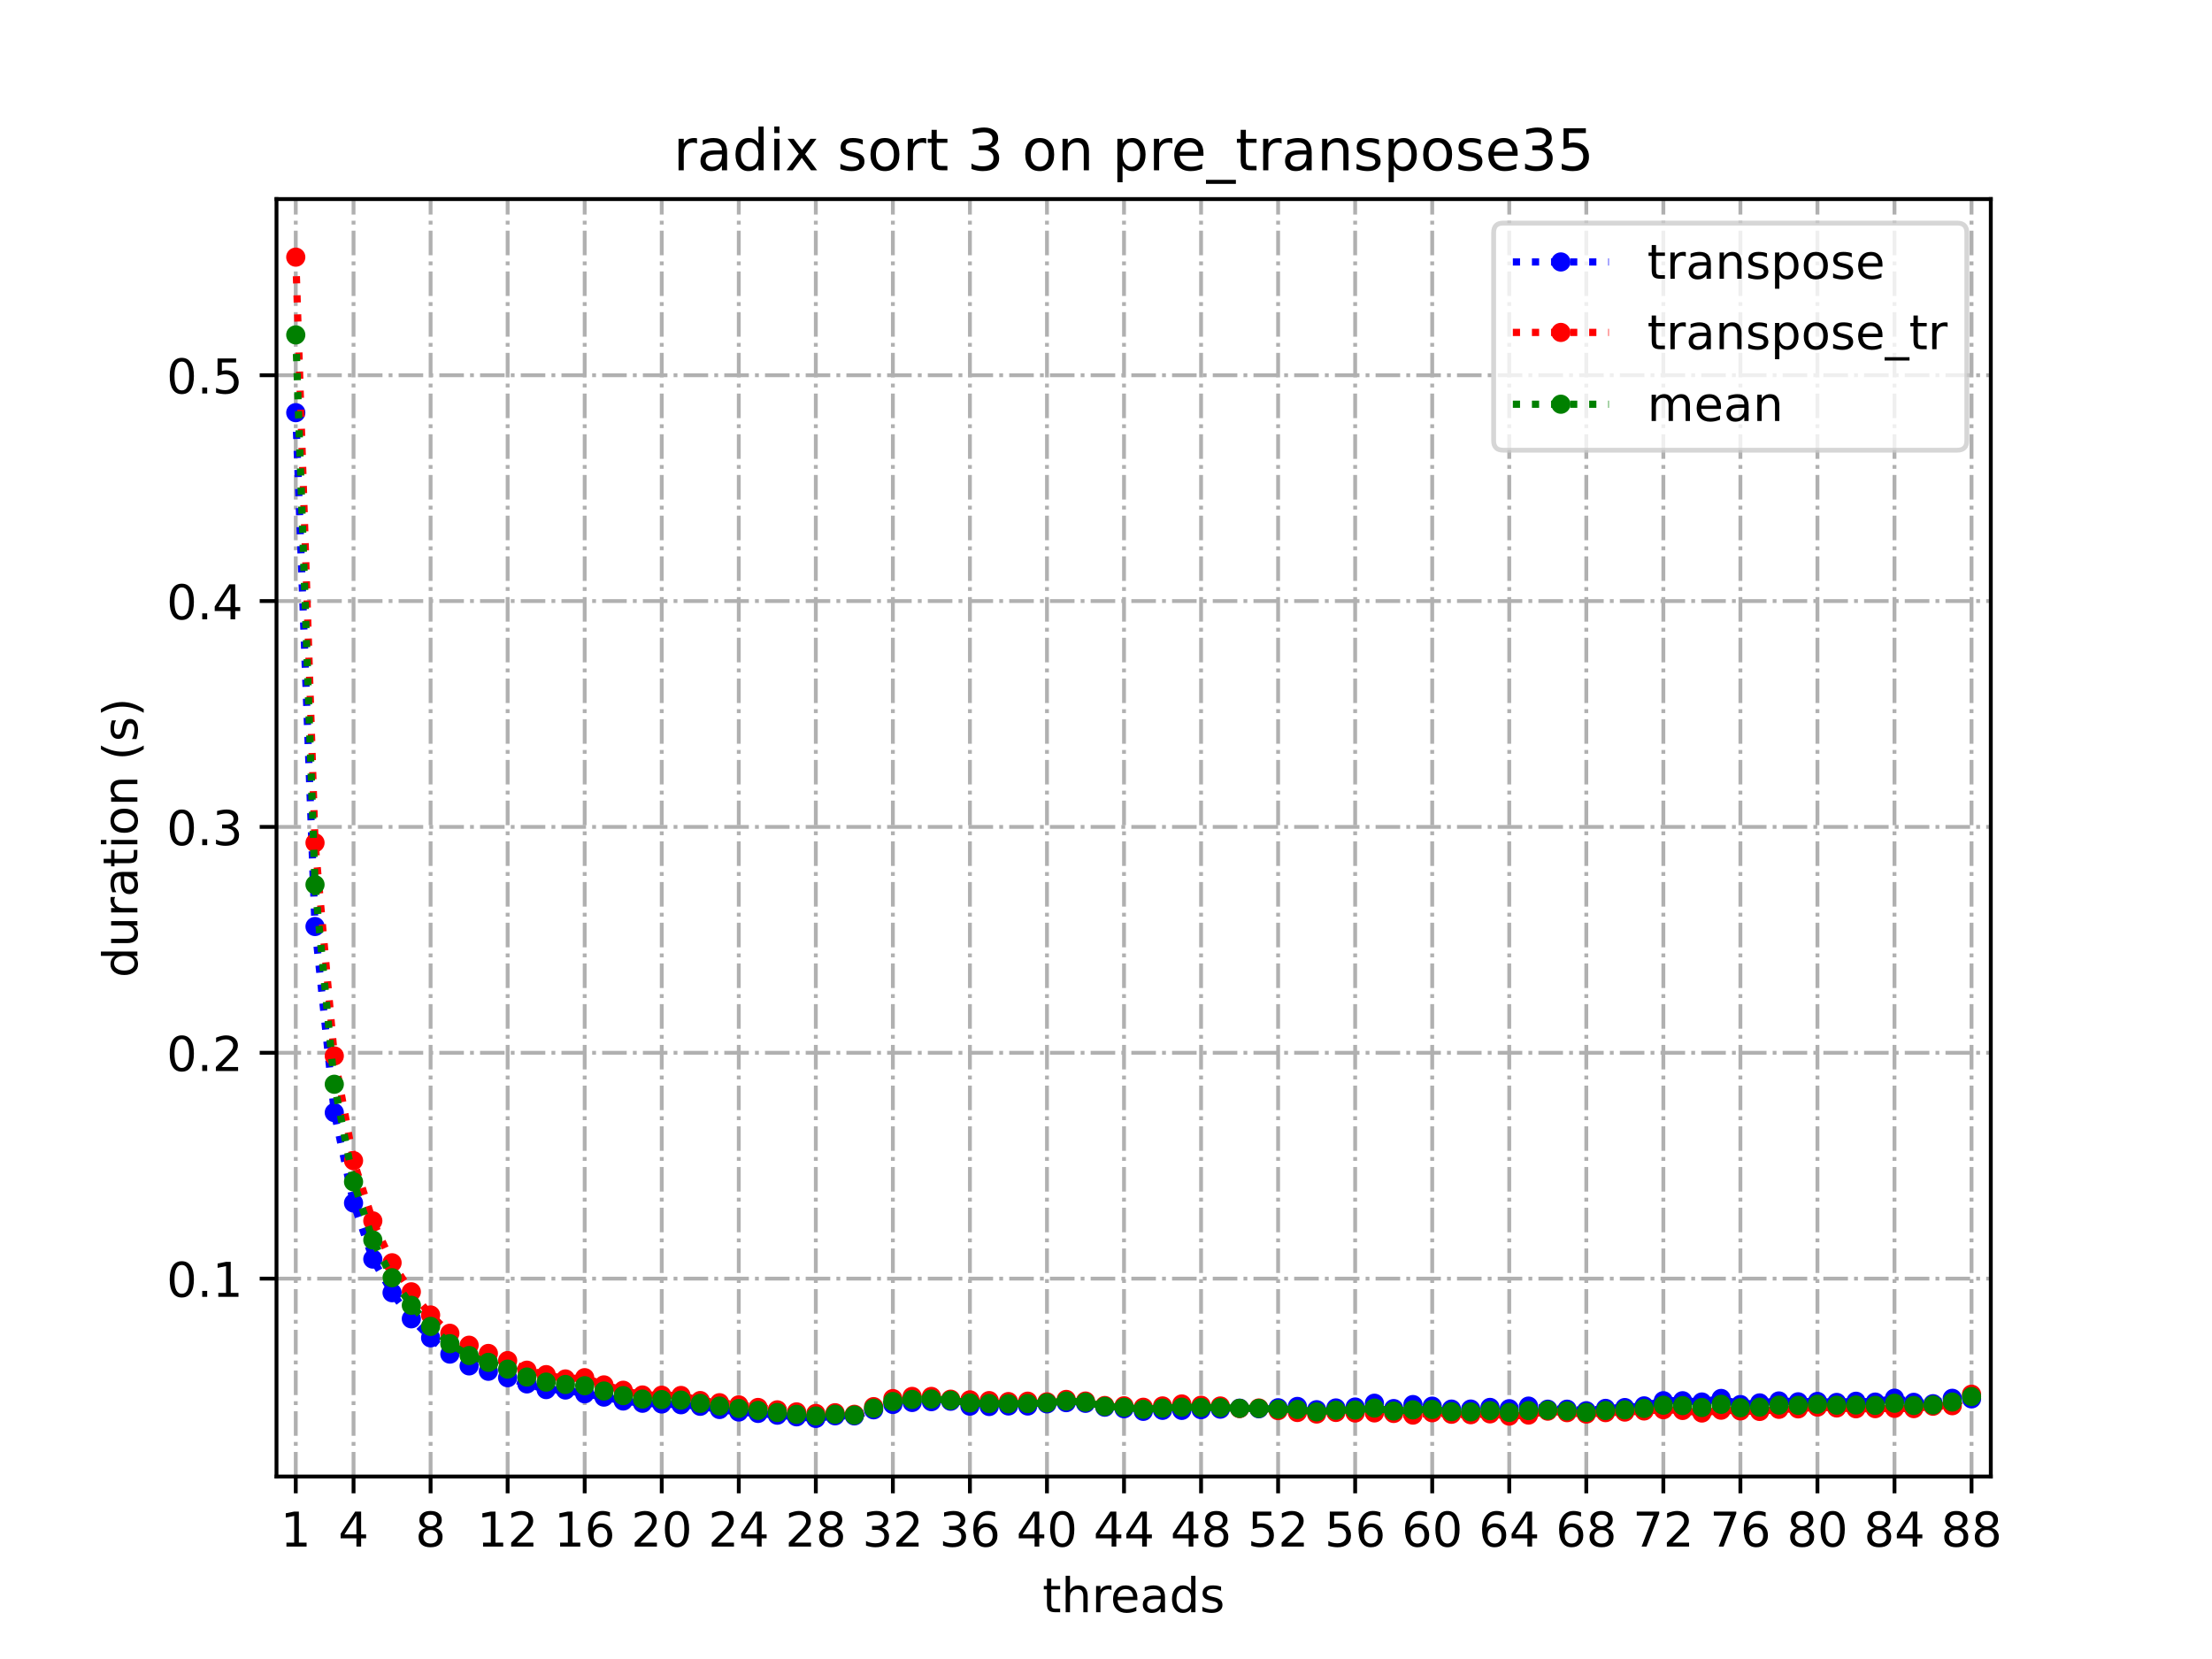<?xml version="1.0" encoding="utf-8" standalone="no"?>
<!DOCTYPE svg PUBLIC "-//W3C//DTD SVG 1.1//EN"
  "http://www.w3.org/Graphics/SVG/1.1/DTD/svg11.dtd">
<!-- Created with matplotlib (https://matplotlib.org/) -->
<svg height="345.6pt" version="1.1" viewBox="0 0 460.8 345.6" width="460.8pt" xmlns="http://www.w3.org/2000/svg" xmlns:xlink="http://www.w3.org/1999/xlink">
 <defs>
  <style type="text/css">*{stroke-linecap:butt;stroke-linejoin:round;}</style>
 </defs>
 <g id="figure_1">
  <g id="patch_1">
   <path d="M 0 345.6 
L 460.8 345.6 
L 460.8 0 
L 0 0 
z
" style="fill:#ffffff;"/>
  </g>
  <g id="axes_1">
   <g id="patch_2">
    <path d="M 57.6 307.584 
L 414.72 307.584 
L 414.72 41.472 
L 57.6 41.472 
z
" style="fill:#ffffff;"/>
   </g>
   <g id="matplotlib.axis_1">
    <g id="xtick_1">
     <g id="line2d_1">
      <path clip-path="url(#pdca8f3056c)" d="M 61.613 307.584 
L 61.613 41.472 
" style="fill:none;stroke:#b0b0b0;stroke-dasharray:5.12,1.28,0.8,1.28;stroke-dashoffset:0;stroke-width:0.8;"/>
     </g>
     <g id="line2d_2">
      <defs>
       <path d="M 0 0 
L 0 3.5 
" id="m61dd8ed869" style="stroke:#000000;stroke-width:0.8;"/>
      </defs>
      <g>
       <use style="stroke:#000000;stroke-width:0.8;" x="61.613" xlink:href="#m61dd8ed869" y="307.584"/>
      </g>
     </g>
     <g id="text_1">
      <!-- 1 -->
      <g transform="translate(58.431 322.182)scale(0.1 -0.1)">
       <defs>
        <path d="M 12.406 8.297 
L 28.516 8.297 
L 28.516 63.922 
L 10.984 60.406 
L 10.984 69.391 
L 28.422 72.906 
L 38.281 72.906 
L 38.281 8.297 
L 54.391 8.297 
L 54.391 0 
L 12.406 0 
z
" id="DejaVuSans-49"/>
       </defs>
       <use xlink:href="#DejaVuSans-49"/>
      </g>
     </g>
    </g>
    <g id="xtick_2">
     <g id="line2d_3">
      <path clip-path="url(#pdca8f3056c)" d="M 73.65 307.584 
L 73.65 41.472 
" style="fill:none;stroke:#b0b0b0;stroke-dasharray:5.12,1.28,0.8,1.28;stroke-dashoffset:0;stroke-width:0.8;"/>
     </g>
     <g id="line2d_4">
      <g>
       <use style="stroke:#000000;stroke-width:0.8;" x="73.65" xlink:href="#m61dd8ed869" y="307.584"/>
      </g>
     </g>
     <g id="text_2">
      <!-- 4 -->
      <g transform="translate(70.469 322.182)scale(0.1 -0.1)">
       <defs>
        <path d="M 37.797 64.312 
L 12.891 25.391 
L 37.797 25.391 
z
M 35.203 72.906 
L 47.609 72.906 
L 47.609 25.391 
L 58.016 25.391 
L 58.016 17.188 
L 47.609 17.188 
L 47.609 0 
L 37.797 0 
L 37.797 17.188 
L 4.891 17.188 
L 4.891 26.703 
z
" id="DejaVuSans-52"/>
       </defs>
       <use xlink:href="#DejaVuSans-52"/>
      </g>
     </g>
    </g>
    <g id="xtick_3">
     <g id="line2d_5">
      <path clip-path="url(#pdca8f3056c)" d="M 89.701 307.584 
L 89.701 41.472 
" style="fill:none;stroke:#b0b0b0;stroke-dasharray:5.12,1.28,0.8,1.28;stroke-dashoffset:0;stroke-width:0.8;"/>
     </g>
     <g id="line2d_6">
      <g>
       <use style="stroke:#000000;stroke-width:0.8;" x="89.701" xlink:href="#m61dd8ed869" y="307.584"/>
      </g>
     </g>
     <g id="text_3">
      <!-- 8 -->
      <g transform="translate(86.519 322.182)scale(0.1 -0.1)">
       <defs>
        <path d="M 31.781 34.625 
Q 24.75 34.625 20.719 30.859 
Q 16.703 27.094 16.703 20.516 
Q 16.703 13.922 20.719 10.156 
Q 24.75 6.391 31.781 6.391 
Q 38.812 6.391 42.859 10.172 
Q 46.922 13.969 46.922 20.516 
Q 46.922 27.094 42.891 30.859 
Q 38.875 34.625 31.781 34.625 
z
M 21.922 38.812 
Q 15.578 40.375 12.031 44.719 
Q 8.5 49.078 8.5 55.328 
Q 8.5 64.062 14.719 69.141 
Q 20.953 74.219 31.781 74.219 
Q 42.672 74.219 48.875 69.141 
Q 55.078 64.062 55.078 55.328 
Q 55.078 49.078 51.531 44.719 
Q 48 40.375 41.703 38.812 
Q 48.828 37.156 52.797 32.312 
Q 56.781 27.484 56.781 20.516 
Q 56.781 9.906 50.312 4.234 
Q 43.844 -1.422 31.781 -1.422 
Q 19.734 -1.422 13.25 4.234 
Q 6.781 9.906 6.781 20.516 
Q 6.781 27.484 10.781 32.312 
Q 14.797 37.156 21.922 38.812 
z
M 18.312 54.391 
Q 18.312 48.734 21.844 45.562 
Q 25.391 42.391 31.781 42.391 
Q 38.141 42.391 41.719 45.562 
Q 45.312 48.734 45.312 54.391 
Q 45.312 60.062 41.719 63.234 
Q 38.141 66.406 31.781 66.406 
Q 25.391 66.406 21.844 63.234 
Q 18.312 60.062 18.312 54.391 
z
" id="DejaVuSans-56"/>
       </defs>
       <use xlink:href="#DejaVuSans-56"/>
      </g>
     </g>
    </g>
    <g id="xtick_4">
     <g id="line2d_7">
      <path clip-path="url(#pdca8f3056c)" d="M 105.751 307.584 
L 105.751 41.472 
" style="fill:none;stroke:#b0b0b0;stroke-dasharray:5.12,1.28,0.8,1.28;stroke-dashoffset:0;stroke-width:0.8;"/>
     </g>
     <g id="line2d_8">
      <g>
       <use style="stroke:#000000;stroke-width:0.8;" x="105.751" xlink:href="#m61dd8ed869" y="307.584"/>
      </g>
     </g>
     <g id="text_4">
      <!-- 12 -->
      <g transform="translate(99.389 322.182)scale(0.1 -0.1)">
       <defs>
        <path d="M 19.188 8.297 
L 53.609 8.297 
L 53.609 0 
L 7.328 0 
L 7.328 8.297 
Q 12.938 14.109 22.625 23.891 
Q 32.328 33.688 34.812 36.531 
Q 39.547 41.844 41.422 45.531 
Q 43.312 49.219 43.312 52.781 
Q 43.312 58.594 39.234 62.25 
Q 35.156 65.922 28.609 65.922 
Q 23.969 65.922 18.812 64.312 
Q 13.672 62.703 7.812 59.422 
L 7.812 69.391 
Q 13.766 71.781 18.938 73 
Q 24.125 74.219 28.422 74.219 
Q 39.75 74.219 46.484 68.547 
Q 53.219 62.891 53.219 53.422 
Q 53.219 48.922 51.531 44.891 
Q 49.859 40.875 45.406 35.406 
Q 44.188 33.984 37.641 27.219 
Q 31.109 20.453 19.188 8.297 
z
" id="DejaVuSans-50"/>
       </defs>
       <use xlink:href="#DejaVuSans-49"/>
       <use x="63.623" xlink:href="#DejaVuSans-50"/>
      </g>
     </g>
    </g>
    <g id="xtick_5">
     <g id="line2d_9">
      <path clip-path="url(#pdca8f3056c)" d="M 121.801 307.584 
L 121.801 41.472 
" style="fill:none;stroke:#b0b0b0;stroke-dasharray:5.12,1.28,0.8,1.28;stroke-dashoffset:0;stroke-width:0.8;"/>
     </g>
     <g id="line2d_10">
      <g>
       <use style="stroke:#000000;stroke-width:0.8;" x="121.801" xlink:href="#m61dd8ed869" y="307.584"/>
      </g>
     </g>
     <g id="text_5">
      <!-- 16 -->
      <g transform="translate(115.439 322.182)scale(0.1 -0.1)">
       <defs>
        <path d="M 33.016 40.375 
Q 26.375 40.375 22.484 35.828 
Q 18.609 31.297 18.609 23.391 
Q 18.609 15.531 22.484 10.953 
Q 26.375 6.391 33.016 6.391 
Q 39.656 6.391 43.531 10.953 
Q 47.406 15.531 47.406 23.391 
Q 47.406 31.297 43.531 35.828 
Q 39.656 40.375 33.016 40.375 
z
M 52.594 71.297 
L 52.594 62.312 
Q 48.875 64.062 45.094 64.984 
Q 41.312 65.922 37.594 65.922 
Q 27.828 65.922 22.672 59.328 
Q 17.531 52.734 16.797 39.406 
Q 19.672 43.656 24.016 45.922 
Q 28.375 48.188 33.594 48.188 
Q 44.578 48.188 50.953 41.516 
Q 57.328 34.859 57.328 23.391 
Q 57.328 12.156 50.688 5.359 
Q 44.047 -1.422 33.016 -1.422 
Q 20.359 -1.422 13.672 8.266 
Q 6.984 17.969 6.984 36.375 
Q 6.984 53.656 15.188 63.938 
Q 23.391 74.219 37.203 74.219 
Q 40.922 74.219 44.703 73.484 
Q 48.484 72.75 52.594 71.297 
z
" id="DejaVuSans-54"/>
       </defs>
       <use xlink:href="#DejaVuSans-49"/>
       <use x="63.623" xlink:href="#DejaVuSans-54"/>
      </g>
     </g>
    </g>
    <g id="xtick_6">
     <g id="line2d_11">
      <path clip-path="url(#pdca8f3056c)" d="M 137.852 307.584 
L 137.852 41.472 
" style="fill:none;stroke:#b0b0b0;stroke-dasharray:5.12,1.28,0.8,1.28;stroke-dashoffset:0;stroke-width:0.8;"/>
     </g>
     <g id="line2d_12">
      <g>
       <use style="stroke:#000000;stroke-width:0.8;" x="137.852" xlink:href="#m61dd8ed869" y="307.584"/>
      </g>
     </g>
     <g id="text_6">
      <!-- 20 -->
      <g transform="translate(131.489 322.182)scale(0.1 -0.1)">
       <defs>
        <path d="M 31.781 66.406 
Q 24.172 66.406 20.328 58.906 
Q 16.5 51.422 16.5 36.375 
Q 16.5 21.391 20.328 13.891 
Q 24.172 6.391 31.781 6.391 
Q 39.453 6.391 43.281 13.891 
Q 47.125 21.391 47.125 36.375 
Q 47.125 51.422 43.281 58.906 
Q 39.453 66.406 31.781 66.406 
z
M 31.781 74.219 
Q 44.047 74.219 50.516 64.516 
Q 56.984 54.828 56.984 36.375 
Q 56.984 17.969 50.516 8.266 
Q 44.047 -1.422 31.781 -1.422 
Q 19.531 -1.422 13.062 8.266 
Q 6.594 17.969 6.594 36.375 
Q 6.594 54.828 13.062 64.516 
Q 19.531 74.219 31.781 74.219 
z
" id="DejaVuSans-48"/>
       </defs>
       <use xlink:href="#DejaVuSans-50"/>
       <use x="63.623" xlink:href="#DejaVuSans-48"/>
      </g>
     </g>
    </g>
    <g id="xtick_7">
     <g id="line2d_13">
      <path clip-path="url(#pdca8f3056c)" d="M 153.902 307.584 
L 153.902 41.472 
" style="fill:none;stroke:#b0b0b0;stroke-dasharray:5.12,1.28,0.8,1.28;stroke-dashoffset:0;stroke-width:0.8;"/>
     </g>
     <g id="line2d_14">
      <g>
       <use style="stroke:#000000;stroke-width:0.8;" x="153.902" xlink:href="#m61dd8ed869" y="307.584"/>
      </g>
     </g>
     <g id="text_7">
      <!-- 24 -->
      <g transform="translate(147.54 322.182)scale(0.1 -0.1)">
       <use xlink:href="#DejaVuSans-50"/>
       <use x="63.623" xlink:href="#DejaVuSans-52"/>
      </g>
     </g>
    </g>
    <g id="xtick_8">
     <g id="line2d_15">
      <path clip-path="url(#pdca8f3056c)" d="M 169.952 307.584 
L 169.952 41.472 
" style="fill:none;stroke:#b0b0b0;stroke-dasharray:5.12,1.28,0.8,1.28;stroke-dashoffset:0;stroke-width:0.8;"/>
     </g>
     <g id="line2d_16">
      <g>
       <use style="stroke:#000000;stroke-width:0.8;" x="169.952" xlink:href="#m61dd8ed869" y="307.584"/>
      </g>
     </g>
     <g id="text_8">
      <!-- 28 -->
      <g transform="translate(163.59 322.182)scale(0.1 -0.1)">
       <use xlink:href="#DejaVuSans-50"/>
       <use x="63.623" xlink:href="#DejaVuSans-56"/>
      </g>
     </g>
    </g>
    <g id="xtick_9">
     <g id="line2d_17">
      <path clip-path="url(#pdca8f3056c)" d="M 186.003 307.584 
L 186.003 41.472 
" style="fill:none;stroke:#b0b0b0;stroke-dasharray:5.12,1.28,0.8,1.28;stroke-dashoffset:0;stroke-width:0.8;"/>
     </g>
     <g id="line2d_18">
      <g>
       <use style="stroke:#000000;stroke-width:0.8;" x="186.003" xlink:href="#m61dd8ed869" y="307.584"/>
      </g>
     </g>
     <g id="text_9">
      <!-- 32 -->
      <g transform="translate(179.64 322.182)scale(0.1 -0.1)">
       <defs>
        <path d="M 40.578 39.312 
Q 47.656 37.797 51.625 33 
Q 55.609 28.219 55.609 21.188 
Q 55.609 10.406 48.188 4.484 
Q 40.766 -1.422 27.094 -1.422 
Q 22.516 -1.422 17.656 -0.516 
Q 12.797 0.391 7.625 2.203 
L 7.625 11.719 
Q 11.719 9.328 16.594 8.109 
Q 21.484 6.891 26.812 6.891 
Q 36.078 6.891 40.938 10.547 
Q 45.797 14.203 45.797 21.188 
Q 45.797 27.641 41.281 31.266 
Q 36.766 34.906 28.719 34.906 
L 20.219 34.906 
L 20.219 43.016 
L 29.109 43.016 
Q 36.375 43.016 40.234 45.922 
Q 44.094 48.828 44.094 54.297 
Q 44.094 59.906 40.109 62.906 
Q 36.141 65.922 28.719 65.922 
Q 24.656 65.922 20.016 65.031 
Q 15.375 64.156 9.812 62.312 
L 9.812 71.094 
Q 15.438 72.656 20.344 73.438 
Q 25.25 74.219 29.594 74.219 
Q 40.828 74.219 47.359 69.109 
Q 53.906 64.016 53.906 55.328 
Q 53.906 49.266 50.438 45.094 
Q 46.969 40.922 40.578 39.312 
z
" id="DejaVuSans-51"/>
       </defs>
       <use xlink:href="#DejaVuSans-51"/>
       <use x="63.623" xlink:href="#DejaVuSans-50"/>
      </g>
     </g>
    </g>
    <g id="xtick_10">
     <g id="line2d_19">
      <path clip-path="url(#pdca8f3056c)" d="M 202.053 307.584 
L 202.053 41.472 
" style="fill:none;stroke:#b0b0b0;stroke-dasharray:5.12,1.28,0.8,1.28;stroke-dashoffset:0;stroke-width:0.8;"/>
     </g>
     <g id="line2d_20">
      <g>
       <use style="stroke:#000000;stroke-width:0.8;" x="202.053" xlink:href="#m61dd8ed869" y="307.584"/>
      </g>
     </g>
     <g id="text_10">
      <!-- 36 -->
      <g transform="translate(195.691 322.182)scale(0.1 -0.1)">
       <use xlink:href="#DejaVuSans-51"/>
       <use x="63.623" xlink:href="#DejaVuSans-54"/>
      </g>
     </g>
    </g>
    <g id="xtick_11">
     <g id="line2d_21">
      <path clip-path="url(#pdca8f3056c)" d="M 218.103 307.584 
L 218.103 41.472 
" style="fill:none;stroke:#b0b0b0;stroke-dasharray:5.12,1.28,0.8,1.28;stroke-dashoffset:0;stroke-width:0.8;"/>
     </g>
     <g id="line2d_22">
      <g>
       <use style="stroke:#000000;stroke-width:0.8;" x="218.103" xlink:href="#m61dd8ed869" y="307.584"/>
      </g>
     </g>
     <g id="text_11">
      <!-- 40 -->
      <g transform="translate(211.741 322.182)scale(0.1 -0.1)">
       <use xlink:href="#DejaVuSans-52"/>
       <use x="63.623" xlink:href="#DejaVuSans-48"/>
      </g>
     </g>
    </g>
    <g id="xtick_12">
     <g id="line2d_23">
      <path clip-path="url(#pdca8f3056c)" d="M 234.154 307.584 
L 234.154 41.472 
" style="fill:none;stroke:#b0b0b0;stroke-dasharray:5.12,1.28,0.8,1.28;stroke-dashoffset:0;stroke-width:0.8;"/>
     </g>
     <g id="line2d_24">
      <g>
       <use style="stroke:#000000;stroke-width:0.8;" x="234.154" xlink:href="#m61dd8ed869" y="307.584"/>
      </g>
     </g>
     <g id="text_12">
      <!-- 44 -->
      <g transform="translate(227.791 322.182)scale(0.1 -0.1)">
       <use xlink:href="#DejaVuSans-52"/>
       <use x="63.623" xlink:href="#DejaVuSans-52"/>
      </g>
     </g>
    </g>
    <g id="xtick_13">
     <g id="line2d_25">
      <path clip-path="url(#pdca8f3056c)" d="M 250.204 307.584 
L 250.204 41.472 
" style="fill:none;stroke:#b0b0b0;stroke-dasharray:5.12,1.28,0.8,1.28;stroke-dashoffset:0;stroke-width:0.8;"/>
     </g>
     <g id="line2d_26">
      <g>
       <use style="stroke:#000000;stroke-width:0.8;" x="250.204" xlink:href="#m61dd8ed869" y="307.584"/>
      </g>
     </g>
     <g id="text_13">
      <!-- 48 -->
      <g transform="translate(243.842 322.182)scale(0.1 -0.1)">
       <use xlink:href="#DejaVuSans-52"/>
       <use x="63.623" xlink:href="#DejaVuSans-56"/>
      </g>
     </g>
    </g>
    <g id="xtick_14">
     <g id="line2d_27">
      <path clip-path="url(#pdca8f3056c)" d="M 266.254 307.584 
L 266.254 41.472 
" style="fill:none;stroke:#b0b0b0;stroke-dasharray:5.12,1.28,0.8,1.28;stroke-dashoffset:0;stroke-width:0.8;"/>
     </g>
     <g id="line2d_28">
      <g>
       <use style="stroke:#000000;stroke-width:0.8;" x="266.254" xlink:href="#m61dd8ed869" y="307.584"/>
      </g>
     </g>
     <g id="text_14">
      <!-- 52 -->
      <g transform="translate(259.892 322.182)scale(0.1 -0.1)">
       <defs>
        <path d="M 10.797 72.906 
L 49.516 72.906 
L 49.516 64.594 
L 19.828 64.594 
L 19.828 46.734 
Q 21.969 47.469 24.109 47.828 
Q 26.266 48.188 28.422 48.188 
Q 40.625 48.188 47.75 41.5 
Q 54.891 34.812 54.891 23.391 
Q 54.891 11.625 47.562 5.094 
Q 40.234 -1.422 26.906 -1.422 
Q 22.312 -1.422 17.547 -0.641 
Q 12.797 0.141 7.719 1.703 
L 7.719 11.625 
Q 12.109 9.234 16.797 8.062 
Q 21.484 6.891 26.703 6.891 
Q 35.156 6.891 40.078 11.328 
Q 45.016 15.766 45.016 23.391 
Q 45.016 31 40.078 35.438 
Q 35.156 39.891 26.703 39.891 
Q 22.75 39.891 18.812 39.016 
Q 14.891 38.141 10.797 36.281 
z
" id="DejaVuSans-53"/>
       </defs>
       <use xlink:href="#DejaVuSans-53"/>
       <use x="63.623" xlink:href="#DejaVuSans-50"/>
      </g>
     </g>
    </g>
    <g id="xtick_15">
     <g id="line2d_29">
      <path clip-path="url(#pdca8f3056c)" d="M 282.305 307.584 
L 282.305 41.472 
" style="fill:none;stroke:#b0b0b0;stroke-dasharray:5.12,1.28,0.8,1.28;stroke-dashoffset:0;stroke-width:0.8;"/>
     </g>
     <g id="line2d_30">
      <g>
       <use style="stroke:#000000;stroke-width:0.8;" x="282.305" xlink:href="#m61dd8ed869" y="307.584"/>
      </g>
     </g>
     <g id="text_15">
      <!-- 56 -->
      <g transform="translate(275.942 322.182)scale(0.1 -0.1)">
       <use xlink:href="#DejaVuSans-53"/>
       <use x="63.623" xlink:href="#DejaVuSans-54"/>
      </g>
     </g>
    </g>
    <g id="xtick_16">
     <g id="line2d_31">
      <path clip-path="url(#pdca8f3056c)" d="M 298.355 307.584 
L 298.355 41.472 
" style="fill:none;stroke:#b0b0b0;stroke-dasharray:5.12,1.28,0.8,1.28;stroke-dashoffset:0;stroke-width:0.8;"/>
     </g>
     <g id="line2d_32">
      <g>
       <use style="stroke:#000000;stroke-width:0.8;" x="298.355" xlink:href="#m61dd8ed869" y="307.584"/>
      </g>
     </g>
     <g id="text_16">
      <!-- 60 -->
      <g transform="translate(291.993 322.182)scale(0.1 -0.1)">
       <use xlink:href="#DejaVuSans-54"/>
       <use x="63.623" xlink:href="#DejaVuSans-48"/>
      </g>
     </g>
    </g>
    <g id="xtick_17">
     <g id="line2d_33">
      <path clip-path="url(#pdca8f3056c)" d="M 314.405 307.584 
L 314.405 41.472 
" style="fill:none;stroke:#b0b0b0;stroke-dasharray:5.12,1.28,0.8,1.28;stroke-dashoffset:0;stroke-width:0.8;"/>
     </g>
     <g id="line2d_34">
      <g>
       <use style="stroke:#000000;stroke-width:0.8;" x="314.405" xlink:href="#m61dd8ed869" y="307.584"/>
      </g>
     </g>
     <g id="text_17">
      <!-- 64 -->
      <g transform="translate(308.043 322.182)scale(0.1 -0.1)">
       <use xlink:href="#DejaVuSans-54"/>
       <use x="63.623" xlink:href="#DejaVuSans-52"/>
      </g>
     </g>
    </g>
    <g id="xtick_18">
     <g id="line2d_35">
      <path clip-path="url(#pdca8f3056c)" d="M 330.456 307.584 
L 330.456 41.472 
" style="fill:none;stroke:#b0b0b0;stroke-dasharray:5.12,1.28,0.8,1.28;stroke-dashoffset:0;stroke-width:0.8;"/>
     </g>
     <g id="line2d_36">
      <g>
       <use style="stroke:#000000;stroke-width:0.8;" x="330.456" xlink:href="#m61dd8ed869" y="307.584"/>
      </g>
     </g>
     <g id="text_18">
      <!-- 68 -->
      <g transform="translate(324.093 322.182)scale(0.1 -0.1)">
       <use xlink:href="#DejaVuSans-54"/>
       <use x="63.623" xlink:href="#DejaVuSans-56"/>
      </g>
     </g>
    </g>
    <g id="xtick_19">
     <g id="line2d_37">
      <path clip-path="url(#pdca8f3056c)" d="M 346.506 307.584 
L 346.506 41.472 
" style="fill:none;stroke:#b0b0b0;stroke-dasharray:5.12,1.28,0.8,1.28;stroke-dashoffset:0;stroke-width:0.8;"/>
     </g>
     <g id="line2d_38">
      <g>
       <use style="stroke:#000000;stroke-width:0.8;" x="346.506" xlink:href="#m61dd8ed869" y="307.584"/>
      </g>
     </g>
     <g id="text_19">
      <!-- 72 -->
      <g transform="translate(340.144 322.182)scale(0.1 -0.1)">
       <defs>
        <path d="M 8.203 72.906 
L 55.078 72.906 
L 55.078 68.703 
L 28.609 0 
L 18.312 0 
L 43.219 64.594 
L 8.203 64.594 
z
" id="DejaVuSans-55"/>
       </defs>
       <use xlink:href="#DejaVuSans-55"/>
       <use x="63.623" xlink:href="#DejaVuSans-50"/>
      </g>
     </g>
    </g>
    <g id="xtick_20">
     <g id="line2d_39">
      <path clip-path="url(#pdca8f3056c)" d="M 362.556 307.584 
L 362.556 41.472 
" style="fill:none;stroke:#b0b0b0;stroke-dasharray:5.12,1.28,0.8,1.28;stroke-dashoffset:0;stroke-width:0.8;"/>
     </g>
     <g id="line2d_40">
      <g>
       <use style="stroke:#000000;stroke-width:0.8;" x="362.556" xlink:href="#m61dd8ed869" y="307.584"/>
      </g>
     </g>
     <g id="text_20">
      <!-- 76 -->
      <g transform="translate(356.194 322.182)scale(0.1 -0.1)">
       <use xlink:href="#DejaVuSans-55"/>
       <use x="63.623" xlink:href="#DejaVuSans-54"/>
      </g>
     </g>
    </g>
    <g id="xtick_21">
     <g id="line2d_41">
      <path clip-path="url(#pdca8f3056c)" d="M 378.607 307.584 
L 378.607 41.472 
" style="fill:none;stroke:#b0b0b0;stroke-dasharray:5.12,1.28,0.8,1.28;stroke-dashoffset:0;stroke-width:0.8;"/>
     </g>
     <g id="line2d_42">
      <g>
       <use style="stroke:#000000;stroke-width:0.8;" x="378.607" xlink:href="#m61dd8ed869" y="307.584"/>
      </g>
     </g>
     <g id="text_21">
      <!-- 80 -->
      <g transform="translate(372.244 322.182)scale(0.1 -0.1)">
       <use xlink:href="#DejaVuSans-56"/>
       <use x="63.623" xlink:href="#DejaVuSans-48"/>
      </g>
     </g>
    </g>
    <g id="xtick_22">
     <g id="line2d_43">
      <path clip-path="url(#pdca8f3056c)" d="M 394.657 307.584 
L 394.657 41.472 
" style="fill:none;stroke:#b0b0b0;stroke-dasharray:5.12,1.28,0.8,1.28;stroke-dashoffset:0;stroke-width:0.8;"/>
     </g>
     <g id="line2d_44">
      <g>
       <use style="stroke:#000000;stroke-width:0.8;" x="394.657" xlink:href="#m61dd8ed869" y="307.584"/>
      </g>
     </g>
     <g id="text_22">
      <!-- 84 -->
      <g transform="translate(388.295 322.182)scale(0.1 -0.1)">
       <use xlink:href="#DejaVuSans-56"/>
       <use x="63.623" xlink:href="#DejaVuSans-52"/>
      </g>
     </g>
    </g>
    <g id="xtick_23">
     <g id="line2d_45">
      <path clip-path="url(#pdca8f3056c)" d="M 410.707 307.584 
L 410.707 41.472 
" style="fill:none;stroke:#b0b0b0;stroke-dasharray:5.12,1.28,0.8,1.28;stroke-dashoffset:0;stroke-width:0.8;"/>
     </g>
     <g id="line2d_46">
      <g>
       <use style="stroke:#000000;stroke-width:0.8;" x="410.707" xlink:href="#m61dd8ed869" y="307.584"/>
      </g>
     </g>
     <g id="text_23">
      <!-- 88 -->
      <g transform="translate(404.345 322.182)scale(0.1 -0.1)">
       <use xlink:href="#DejaVuSans-56"/>
       <use x="63.623" xlink:href="#DejaVuSans-56"/>
      </g>
     </g>
    </g>
    <g id="text_24">
     <!-- threads -->
     <g transform="translate(217.169 335.861)scale(0.1 -0.1)">
      <defs>
       <path d="M 18.312 70.219 
L 18.312 54.688 
L 36.812 54.688 
L 36.812 47.703 
L 18.312 47.703 
L 18.312 18.016 
Q 18.312 11.328 20.141 9.422 
Q 21.969 7.516 27.594 7.516 
L 36.812 7.516 
L 36.812 0 
L 27.594 0 
Q 17.188 0 13.234 3.875 
Q 9.281 7.766 9.281 18.016 
L 9.281 47.703 
L 2.688 47.703 
L 2.688 54.688 
L 9.281 54.688 
L 9.281 70.219 
z
" id="DejaVuSans-116"/>
       <path d="M 54.891 33.016 
L 54.891 0 
L 45.906 0 
L 45.906 32.719 
Q 45.906 40.484 42.875 44.328 
Q 39.844 48.188 33.797 48.188 
Q 26.516 48.188 22.312 43.547 
Q 18.109 38.922 18.109 30.906 
L 18.109 0 
L 9.078 0 
L 9.078 75.984 
L 18.109 75.984 
L 18.109 46.188 
Q 21.344 51.125 25.703 53.562 
Q 30.078 56 35.797 56 
Q 45.219 56 50.047 50.172 
Q 54.891 44.344 54.891 33.016 
z
" id="DejaVuSans-104"/>
       <path d="M 41.109 46.297 
Q 39.594 47.172 37.812 47.578 
Q 36.031 48 33.891 48 
Q 26.266 48 22.188 43.047 
Q 18.109 38.094 18.109 28.812 
L 18.109 0 
L 9.078 0 
L 9.078 54.688 
L 18.109 54.688 
L 18.109 46.188 
Q 20.953 51.172 25.484 53.578 
Q 30.031 56 36.531 56 
Q 37.453 56 38.578 55.875 
Q 39.703 55.766 41.062 55.516 
z
" id="DejaVuSans-114"/>
       <path d="M 56.203 29.594 
L 56.203 25.203 
L 14.891 25.203 
Q 15.484 15.922 20.484 11.062 
Q 25.484 6.203 34.422 6.203 
Q 39.594 6.203 44.453 7.469 
Q 49.312 8.734 54.109 11.281 
L 54.109 2.781 
Q 49.266 0.734 44.188 -0.344 
Q 39.109 -1.422 33.891 -1.422 
Q 20.797 -1.422 13.156 6.188 
Q 5.516 13.812 5.516 26.812 
Q 5.516 40.234 12.766 48.109 
Q 20.016 56 32.328 56 
Q 43.359 56 49.781 48.891 
Q 56.203 41.797 56.203 29.594 
z
M 47.219 32.234 
Q 47.125 39.594 43.094 43.984 
Q 39.062 48.391 32.422 48.391 
Q 24.906 48.391 20.391 44.141 
Q 15.875 39.891 15.188 32.172 
z
" id="DejaVuSans-101"/>
       <path d="M 34.281 27.484 
Q 23.391 27.484 19.188 25 
Q 14.984 22.516 14.984 16.5 
Q 14.984 11.719 18.141 8.906 
Q 21.297 6.109 26.703 6.109 
Q 34.188 6.109 38.703 11.406 
Q 43.219 16.703 43.219 25.484 
L 43.219 27.484 
z
M 52.203 31.203 
L 52.203 0 
L 43.219 0 
L 43.219 8.297 
Q 40.141 3.328 35.547 0.953 
Q 30.953 -1.422 24.312 -1.422 
Q 15.922 -1.422 10.953 3.297 
Q 6 8.016 6 15.922 
Q 6 25.141 12.172 29.828 
Q 18.359 34.516 30.609 34.516 
L 43.219 34.516 
L 43.219 35.406 
Q 43.219 41.609 39.141 45 
Q 35.062 48.391 27.688 48.391 
Q 23 48.391 18.547 47.266 
Q 14.109 46.141 10.016 43.891 
L 10.016 52.203 
Q 14.938 54.109 19.578 55.047 
Q 24.219 56 28.609 56 
Q 40.484 56 46.344 49.844 
Q 52.203 43.703 52.203 31.203 
z
" id="DejaVuSans-97"/>
       <path d="M 45.406 46.391 
L 45.406 75.984 
L 54.391 75.984 
L 54.391 0 
L 45.406 0 
L 45.406 8.203 
Q 42.578 3.328 38.25 0.953 
Q 33.938 -1.422 27.875 -1.422 
Q 17.969 -1.422 11.734 6.484 
Q 5.516 14.406 5.516 27.297 
Q 5.516 40.188 11.734 48.094 
Q 17.969 56 27.875 56 
Q 33.938 56 38.25 53.625 
Q 42.578 51.266 45.406 46.391 
z
M 14.797 27.297 
Q 14.797 17.391 18.875 11.75 
Q 22.953 6.109 30.078 6.109 
Q 37.203 6.109 41.297 11.75 
Q 45.406 17.391 45.406 27.297 
Q 45.406 37.203 41.297 42.844 
Q 37.203 48.484 30.078 48.484 
Q 22.953 48.484 18.875 42.844 
Q 14.797 37.203 14.797 27.297 
z
" id="DejaVuSans-100"/>
       <path d="M 44.281 53.078 
L 44.281 44.578 
Q 40.484 46.531 36.375 47.5 
Q 32.281 48.484 27.875 48.484 
Q 21.188 48.484 17.844 46.438 
Q 14.5 44.391 14.5 40.281 
Q 14.5 37.156 16.891 35.375 
Q 19.281 33.594 26.516 31.984 
L 29.594 31.297 
Q 39.156 29.25 43.188 25.516 
Q 47.219 21.781 47.219 15.094 
Q 47.219 7.469 41.188 3.016 
Q 35.156 -1.422 24.609 -1.422 
Q 20.219 -1.422 15.453 -0.562 
Q 10.688 0.297 5.422 2 
L 5.422 11.281 
Q 10.406 8.688 15.234 7.391 
Q 20.062 6.109 24.812 6.109 
Q 31.156 6.109 34.562 8.281 
Q 37.984 10.453 37.984 14.406 
Q 37.984 18.062 35.516 20.016 
Q 33.062 21.969 24.703 23.781 
L 21.578 24.516 
Q 13.234 26.266 9.516 29.906 
Q 5.812 33.547 5.812 39.891 
Q 5.812 47.609 11.281 51.797 
Q 16.75 56 26.812 56 
Q 31.781 56 36.172 55.266 
Q 40.578 54.547 44.281 53.078 
z
" id="DejaVuSans-115"/>
      </defs>
      <use xlink:href="#DejaVuSans-116"/>
      <use x="39.209" xlink:href="#DejaVuSans-104"/>
      <use x="102.588" xlink:href="#DejaVuSans-114"/>
      <use x="141.451" xlink:href="#DejaVuSans-101"/>
      <use x="202.975" xlink:href="#DejaVuSans-97"/>
      <use x="264.254" xlink:href="#DejaVuSans-100"/>
      <use x="327.73" xlink:href="#DejaVuSans-115"/>
     </g>
    </g>
   </g>
   <g id="matplotlib.axis_2">
    <g id="ytick_1">
     <g id="line2d_47">
      <path clip-path="url(#pdca8f3056c)" d="M 57.6 266.356 
L 414.72 266.356 
" style="fill:none;stroke:#b0b0b0;stroke-dasharray:5.12,1.28,0.8,1.28;stroke-dashoffset:0;stroke-width:0.8;"/>
     </g>
     <g id="line2d_48">
      <defs>
       <path d="M 0 0 
L -3.5 0 
" id="m046f153b09" style="stroke:#000000;stroke-width:0.8;"/>
      </defs>
      <g>
       <use style="stroke:#000000;stroke-width:0.8;" x="57.6" xlink:href="#m046f153b09" y="266.356"/>
      </g>
     </g>
     <g id="text_25">
      <!-- 0.1 -->
      <g transform="translate(34.697 270.156)scale(0.1 -0.1)">
       <defs>
        <path d="M 10.688 12.406 
L 21 12.406 
L 21 0 
L 10.688 0 
z
" id="DejaVuSans-46"/>
       </defs>
       <use xlink:href="#DejaVuSans-48"/>
       <use x="63.623" xlink:href="#DejaVuSans-46"/>
       <use x="95.41" xlink:href="#DejaVuSans-49"/>
      </g>
     </g>
    </g>
    <g id="ytick_2">
     <g id="line2d_49">
      <path clip-path="url(#pdca8f3056c)" d="M 57.6 219.309 
L 414.72 219.309 
" style="fill:none;stroke:#b0b0b0;stroke-dasharray:5.12,1.28,0.8,1.28;stroke-dashoffset:0;stroke-width:0.8;"/>
     </g>
     <g id="line2d_50">
      <g>
       <use style="stroke:#000000;stroke-width:0.8;" x="57.6" xlink:href="#m046f153b09" y="219.309"/>
      </g>
     </g>
     <g id="text_26">
      <!-- 0.2 -->
      <g transform="translate(34.697 223.108)scale(0.1 -0.1)">
       <use xlink:href="#DejaVuSans-48"/>
       <use x="63.623" xlink:href="#DejaVuSans-46"/>
       <use x="95.41" xlink:href="#DejaVuSans-50"/>
      </g>
     </g>
    </g>
    <g id="ytick_3">
     <g id="line2d_51">
      <path clip-path="url(#pdca8f3056c)" d="M 57.6 172.261 
L 414.72 172.261 
" style="fill:none;stroke:#b0b0b0;stroke-dasharray:5.12,1.28,0.8,1.28;stroke-dashoffset:0;stroke-width:0.8;"/>
     </g>
     <g id="line2d_52">
      <g>
       <use style="stroke:#000000;stroke-width:0.8;" x="57.6" xlink:href="#m046f153b09" y="172.261"/>
      </g>
     </g>
     <g id="text_27">
      <!-- 0.3 -->
      <g transform="translate(34.697 176.06)scale(0.1 -0.1)">
       <use xlink:href="#DejaVuSans-48"/>
       <use x="63.623" xlink:href="#DejaVuSans-46"/>
       <use x="95.41" xlink:href="#DejaVuSans-51"/>
      </g>
     </g>
    </g>
    <g id="ytick_4">
     <g id="line2d_53">
      <path clip-path="url(#pdca8f3056c)" d="M 57.6 125.213 
L 414.72 125.213 
" style="fill:none;stroke:#b0b0b0;stroke-dasharray:5.12,1.28,0.8,1.28;stroke-dashoffset:0;stroke-width:0.8;"/>
     </g>
     <g id="line2d_54">
      <g>
       <use style="stroke:#000000;stroke-width:0.8;" x="57.6" xlink:href="#m046f153b09" y="125.213"/>
      </g>
     </g>
     <g id="text_28">
      <!-- 0.4 -->
      <g transform="translate(34.697 129.013)scale(0.1 -0.1)">
       <use xlink:href="#DejaVuSans-48"/>
       <use x="63.623" xlink:href="#DejaVuSans-46"/>
       <use x="95.41" xlink:href="#DejaVuSans-52"/>
      </g>
     </g>
    </g>
    <g id="ytick_5">
     <g id="line2d_55">
      <path clip-path="url(#pdca8f3056c)" d="M 57.6 78.166 
L 414.72 78.166 
" style="fill:none;stroke:#b0b0b0;stroke-dasharray:5.12,1.28,0.8,1.28;stroke-dashoffset:0;stroke-width:0.8;"/>
     </g>
     <g id="line2d_56">
      <g>
       <use style="stroke:#000000;stroke-width:0.8;" x="57.6" xlink:href="#m046f153b09" y="78.166"/>
      </g>
     </g>
     <g id="text_29">
      <!-- 0.5 -->
      <g transform="translate(34.697 81.965)scale(0.1 -0.1)">
       <use xlink:href="#DejaVuSans-48"/>
       <use x="63.623" xlink:href="#DejaVuSans-46"/>
       <use x="95.41" xlink:href="#DejaVuSans-53"/>
      </g>
     </g>
    </g>
    <g id="text_30">
     <!-- duration (s) -->
     <g transform="translate(28.617 203.663)rotate(-90)scale(0.1 -0.1)">
      <defs>
       <path d="M 8.5 21.578 
L 8.5 54.688 
L 17.484 54.688 
L 17.484 21.922 
Q 17.484 14.156 20.5 10.266 
Q 23.531 6.391 29.594 6.391 
Q 36.859 6.391 41.078 11.031 
Q 45.312 15.672 45.312 23.688 
L 45.312 54.688 
L 54.297 54.688 
L 54.297 0 
L 45.312 0 
L 45.312 8.406 
Q 42.047 3.422 37.719 1 
Q 33.406 -1.422 27.688 -1.422 
Q 18.266 -1.422 13.375 4.438 
Q 8.5 10.297 8.5 21.578 
z
M 31.109 56 
z
" id="DejaVuSans-117"/>
       <path d="M 9.422 54.688 
L 18.406 54.688 
L 18.406 0 
L 9.422 0 
z
M 9.422 75.984 
L 18.406 75.984 
L 18.406 64.594 
L 9.422 64.594 
z
" id="DejaVuSans-105"/>
       <path d="M 30.609 48.391 
Q 23.391 48.391 19.188 42.75 
Q 14.984 37.109 14.984 27.297 
Q 14.984 17.484 19.156 11.844 
Q 23.344 6.203 30.609 6.203 
Q 37.797 6.203 41.984 11.859 
Q 46.188 17.531 46.188 27.297 
Q 46.188 37.016 41.984 42.703 
Q 37.797 48.391 30.609 48.391 
z
M 30.609 56 
Q 42.328 56 49.016 48.375 
Q 55.719 40.766 55.719 27.297 
Q 55.719 13.875 49.016 6.219 
Q 42.328 -1.422 30.609 -1.422 
Q 18.844 -1.422 12.172 6.219 
Q 5.516 13.875 5.516 27.297 
Q 5.516 40.766 12.172 48.375 
Q 18.844 56 30.609 56 
z
" id="DejaVuSans-111"/>
       <path d="M 54.891 33.016 
L 54.891 0 
L 45.906 0 
L 45.906 32.719 
Q 45.906 40.484 42.875 44.328 
Q 39.844 48.188 33.797 48.188 
Q 26.516 48.188 22.312 43.547 
Q 18.109 38.922 18.109 30.906 
L 18.109 0 
L 9.078 0 
L 9.078 54.688 
L 18.109 54.688 
L 18.109 46.188 
Q 21.344 51.125 25.703 53.562 
Q 30.078 56 35.797 56 
Q 45.219 56 50.047 50.172 
Q 54.891 44.344 54.891 33.016 
z
" id="DejaVuSans-110"/>
       <path id="DejaVuSans-32"/>
       <path d="M 31 75.875 
Q 24.469 64.656 21.281 53.656 
Q 18.109 42.672 18.109 31.391 
Q 18.109 20.125 21.312 9.062 
Q 24.516 -2 31 -13.188 
L 23.188 -13.188 
Q 15.875 -1.703 12.234 9.375 
Q 8.594 20.453 8.594 31.391 
Q 8.594 42.281 12.203 53.312 
Q 15.828 64.359 23.188 75.875 
z
" id="DejaVuSans-40"/>
       <path d="M 8.016 75.875 
L 15.828 75.875 
Q 23.141 64.359 26.781 53.312 
Q 30.422 42.281 30.422 31.391 
Q 30.422 20.453 26.781 9.375 
Q 23.141 -1.703 15.828 -13.188 
L 8.016 -13.188 
Q 14.5 -2 17.703 9.062 
Q 20.906 20.125 20.906 31.391 
Q 20.906 42.672 17.703 53.656 
Q 14.5 64.656 8.016 75.875 
z
" id="DejaVuSans-41"/>
      </defs>
      <use xlink:href="#DejaVuSans-100"/>
      <use x="63.477" xlink:href="#DejaVuSans-117"/>
      <use x="126.855" xlink:href="#DejaVuSans-114"/>
      <use x="167.969" xlink:href="#DejaVuSans-97"/>
      <use x="229.248" xlink:href="#DejaVuSans-116"/>
      <use x="268.457" xlink:href="#DejaVuSans-105"/>
      <use x="296.24" xlink:href="#DejaVuSans-111"/>
      <use x="357.422" xlink:href="#DejaVuSans-110"/>
      <use x="420.801" xlink:href="#DejaVuSans-32"/>
      <use x="452.588" xlink:href="#DejaVuSans-40"/>
      <use x="491.602" xlink:href="#DejaVuSans-115"/>
      <use x="543.701" xlink:href="#DejaVuSans-41"/>
     </g>
    </g>
   </g>
   <g id="line2d_57">
    <path clip-path="url(#pdca8f3056c)" d="M 61.613 85.966 
L 65.625 193.009 
L 69.638 231.774 
L 73.65 250.607 
L 77.663 262.289 
L 81.676 269.296 
L 85.688 274.736 
L 89.701 278.696 
L 93.713 282.085 
L 97.726 284.54 
L 101.738 285.662 
L 105.751 287.005 
L 109.764 288.293 
L 113.776 289.48 
L 117.789 289.565 
L 121.801 290.358 
L 125.814 291.042 
L 129.827 291.854 
L 133.839 292.323 
L 137.852 292.476 
L 141.864 292.635 
L 145.877 292.958 
L 149.889 293.623 
L 153.902 294.148 
L 157.915 294.44 
L 161.927 294.806 
L 165.94 295.147 
L 169.952 295.488 
L 173.965 294.94 
L 177.978 294.958 
L 181.99 293.69 
L 186.003 292.576 
L 190.015 292.161 
L 194.028 291.99 
L 198.04 291.908 
L 202.053 292.923 
L 206.066 293.001 
L 210.078 292.886 
L 214.091 292.894 
L 218.103 292.451 
L 222.116 292.195 
L 226.129 292.338 
L 230.141 293.144 
L 234.154 293.467 
L 238.166 294.008 
L 242.179 293.799 
L 246.191 293.809 
L 250.204 293.66 
L 254.217 293.554 
L 258.229 293.346 
L 262.242 293.476 
L 266.254 293.262 
L 270.267 292.986 
L 274.28 293.668 
L 278.292 293.304 
L 282.305 293.107 
L 286.317 292.319 
L 290.33 293.434 
L 294.342 292.597 
L 298.355 292.921 
L 302.368 293.54 
L 306.38 293.532 
L 310.393 293.192 
L 314.405 293.46 
L 318.418 292.918 
L 322.431 293.56 
L 326.443 293.561 
L 330.456 293.893 
L 334.468 293.394 
L 338.481 293.221 
L 342.493 292.871 
L 346.506 291.794 
L 350.519 291.8 
L 354.531 292.062 
L 358.544 291.322 
L 362.556 292.592 
L 366.569 292.248 
L 370.582 291.845 
L 374.594 292.025 
L 378.607 291.941 
L 382.619 292.153 
L 386.632 291.906 
L 390.644 292.081 
L 394.657 291.27 
L 398.67 292.135 
L 402.682 292.421 
L 406.695 291.295 
L 410.707 291.411 
" style="fill:none;stroke:#0000ff;stroke-dasharray:1.5,2.475;stroke-dashoffset:0;stroke-width:1.5;"/>
    <defs>
     <path d="M 0 1.5 
C 0.398 1.5 0.779 1.342 1.061 1.061 
C 1.342 0.779 1.5 0.398 1.5 0 
C 1.5 -0.398 1.342 -0.779 1.061 -1.061 
C 0.779 -1.342 0.398 -1.5 0 -1.5 
C -0.398 -1.5 -0.779 -1.342 -1.061 -1.061 
C -1.342 -0.779 -1.5 -0.398 -1.5 0 
C -1.5 0.398 -1.342 0.779 -1.061 1.061 
C -0.779 1.342 -0.398 1.5 0 1.5 
z
" id="m3e9de92851" style="stroke:#0000ff;"/>
    </defs>
    <g clip-path="url(#pdca8f3056c)">
     <use style="fill:#0000ff;stroke:#0000ff;" x="61.613" xlink:href="#m3e9de92851" y="85.966"/>
     <use style="fill:#0000ff;stroke:#0000ff;" x="65.625" xlink:href="#m3e9de92851" y="193.009"/>
     <use style="fill:#0000ff;stroke:#0000ff;" x="69.638" xlink:href="#m3e9de92851" y="231.774"/>
     <use style="fill:#0000ff;stroke:#0000ff;" x="73.65" xlink:href="#m3e9de92851" y="250.607"/>
     <use style="fill:#0000ff;stroke:#0000ff;" x="77.663" xlink:href="#m3e9de92851" y="262.289"/>
     <use style="fill:#0000ff;stroke:#0000ff;" x="81.676" xlink:href="#m3e9de92851" y="269.296"/>
     <use style="fill:#0000ff;stroke:#0000ff;" x="85.688" xlink:href="#m3e9de92851" y="274.736"/>
     <use style="fill:#0000ff;stroke:#0000ff;" x="89.701" xlink:href="#m3e9de92851" y="278.696"/>
     <use style="fill:#0000ff;stroke:#0000ff;" x="93.713" xlink:href="#m3e9de92851" y="282.085"/>
     <use style="fill:#0000ff;stroke:#0000ff;" x="97.726" xlink:href="#m3e9de92851" y="284.54"/>
     <use style="fill:#0000ff;stroke:#0000ff;" x="101.738" xlink:href="#m3e9de92851" y="285.662"/>
     <use style="fill:#0000ff;stroke:#0000ff;" x="105.751" xlink:href="#m3e9de92851" y="287.005"/>
     <use style="fill:#0000ff;stroke:#0000ff;" x="109.764" xlink:href="#m3e9de92851" y="288.293"/>
     <use style="fill:#0000ff;stroke:#0000ff;" x="113.776" xlink:href="#m3e9de92851" y="289.48"/>
     <use style="fill:#0000ff;stroke:#0000ff;" x="117.789" xlink:href="#m3e9de92851" y="289.565"/>
     <use style="fill:#0000ff;stroke:#0000ff;" x="121.801" xlink:href="#m3e9de92851" y="290.358"/>
     <use style="fill:#0000ff;stroke:#0000ff;" x="125.814" xlink:href="#m3e9de92851" y="291.042"/>
     <use style="fill:#0000ff;stroke:#0000ff;" x="129.827" xlink:href="#m3e9de92851" y="291.854"/>
     <use style="fill:#0000ff;stroke:#0000ff;" x="133.839" xlink:href="#m3e9de92851" y="292.323"/>
     <use style="fill:#0000ff;stroke:#0000ff;" x="137.852" xlink:href="#m3e9de92851" y="292.476"/>
     <use style="fill:#0000ff;stroke:#0000ff;" x="141.864" xlink:href="#m3e9de92851" y="292.635"/>
     <use style="fill:#0000ff;stroke:#0000ff;" x="145.877" xlink:href="#m3e9de92851" y="292.958"/>
     <use style="fill:#0000ff;stroke:#0000ff;" x="149.889" xlink:href="#m3e9de92851" y="293.623"/>
     <use style="fill:#0000ff;stroke:#0000ff;" x="153.902" xlink:href="#m3e9de92851" y="294.148"/>
     <use style="fill:#0000ff;stroke:#0000ff;" x="157.915" xlink:href="#m3e9de92851" y="294.44"/>
     <use style="fill:#0000ff;stroke:#0000ff;" x="161.927" xlink:href="#m3e9de92851" y="294.806"/>
     <use style="fill:#0000ff;stroke:#0000ff;" x="165.94" xlink:href="#m3e9de92851" y="295.147"/>
     <use style="fill:#0000ff;stroke:#0000ff;" x="169.952" xlink:href="#m3e9de92851" y="295.488"/>
     <use style="fill:#0000ff;stroke:#0000ff;" x="173.965" xlink:href="#m3e9de92851" y="294.94"/>
     <use style="fill:#0000ff;stroke:#0000ff;" x="177.978" xlink:href="#m3e9de92851" y="294.958"/>
     <use style="fill:#0000ff;stroke:#0000ff;" x="181.99" xlink:href="#m3e9de92851" y="293.69"/>
     <use style="fill:#0000ff;stroke:#0000ff;" x="186.003" xlink:href="#m3e9de92851" y="292.576"/>
     <use style="fill:#0000ff;stroke:#0000ff;" x="190.015" xlink:href="#m3e9de92851" y="292.161"/>
     <use style="fill:#0000ff;stroke:#0000ff;" x="194.028" xlink:href="#m3e9de92851" y="291.99"/>
     <use style="fill:#0000ff;stroke:#0000ff;" x="198.04" xlink:href="#m3e9de92851" y="291.908"/>
     <use style="fill:#0000ff;stroke:#0000ff;" x="202.053" xlink:href="#m3e9de92851" y="292.923"/>
     <use style="fill:#0000ff;stroke:#0000ff;" x="206.066" xlink:href="#m3e9de92851" y="293.001"/>
     <use style="fill:#0000ff;stroke:#0000ff;" x="210.078" xlink:href="#m3e9de92851" y="292.886"/>
     <use style="fill:#0000ff;stroke:#0000ff;" x="214.091" xlink:href="#m3e9de92851" y="292.894"/>
     <use style="fill:#0000ff;stroke:#0000ff;" x="218.103" xlink:href="#m3e9de92851" y="292.451"/>
     <use style="fill:#0000ff;stroke:#0000ff;" x="222.116" xlink:href="#m3e9de92851" y="292.195"/>
     <use style="fill:#0000ff;stroke:#0000ff;" x="226.129" xlink:href="#m3e9de92851" y="292.338"/>
     <use style="fill:#0000ff;stroke:#0000ff;" x="230.141" xlink:href="#m3e9de92851" y="293.144"/>
     <use style="fill:#0000ff;stroke:#0000ff;" x="234.154" xlink:href="#m3e9de92851" y="293.467"/>
     <use style="fill:#0000ff;stroke:#0000ff;" x="238.166" xlink:href="#m3e9de92851" y="294.008"/>
     <use style="fill:#0000ff;stroke:#0000ff;" x="242.179" xlink:href="#m3e9de92851" y="293.799"/>
     <use style="fill:#0000ff;stroke:#0000ff;" x="246.191" xlink:href="#m3e9de92851" y="293.809"/>
     <use style="fill:#0000ff;stroke:#0000ff;" x="250.204" xlink:href="#m3e9de92851" y="293.66"/>
     <use style="fill:#0000ff;stroke:#0000ff;" x="254.217" xlink:href="#m3e9de92851" y="293.554"/>
     <use style="fill:#0000ff;stroke:#0000ff;" x="258.229" xlink:href="#m3e9de92851" y="293.346"/>
     <use style="fill:#0000ff;stroke:#0000ff;" x="262.242" xlink:href="#m3e9de92851" y="293.476"/>
     <use style="fill:#0000ff;stroke:#0000ff;" x="266.254" xlink:href="#m3e9de92851" y="293.262"/>
     <use style="fill:#0000ff;stroke:#0000ff;" x="270.267" xlink:href="#m3e9de92851" y="292.986"/>
     <use style="fill:#0000ff;stroke:#0000ff;" x="274.28" xlink:href="#m3e9de92851" y="293.668"/>
     <use style="fill:#0000ff;stroke:#0000ff;" x="278.292" xlink:href="#m3e9de92851" y="293.304"/>
     <use style="fill:#0000ff;stroke:#0000ff;" x="282.305" xlink:href="#m3e9de92851" y="293.107"/>
     <use style="fill:#0000ff;stroke:#0000ff;" x="286.317" xlink:href="#m3e9de92851" y="292.319"/>
     <use style="fill:#0000ff;stroke:#0000ff;" x="290.33" xlink:href="#m3e9de92851" y="293.434"/>
     <use style="fill:#0000ff;stroke:#0000ff;" x="294.342" xlink:href="#m3e9de92851" y="292.597"/>
     <use style="fill:#0000ff;stroke:#0000ff;" x="298.355" xlink:href="#m3e9de92851" y="292.921"/>
     <use style="fill:#0000ff;stroke:#0000ff;" x="302.368" xlink:href="#m3e9de92851" y="293.54"/>
     <use style="fill:#0000ff;stroke:#0000ff;" x="306.38" xlink:href="#m3e9de92851" y="293.532"/>
     <use style="fill:#0000ff;stroke:#0000ff;" x="310.393" xlink:href="#m3e9de92851" y="293.192"/>
     <use style="fill:#0000ff;stroke:#0000ff;" x="314.405" xlink:href="#m3e9de92851" y="293.46"/>
     <use style="fill:#0000ff;stroke:#0000ff;" x="318.418" xlink:href="#m3e9de92851" y="292.918"/>
     <use style="fill:#0000ff;stroke:#0000ff;" x="322.431" xlink:href="#m3e9de92851" y="293.56"/>
     <use style="fill:#0000ff;stroke:#0000ff;" x="326.443" xlink:href="#m3e9de92851" y="293.561"/>
     <use style="fill:#0000ff;stroke:#0000ff;" x="330.456" xlink:href="#m3e9de92851" y="293.893"/>
     <use style="fill:#0000ff;stroke:#0000ff;" x="334.468" xlink:href="#m3e9de92851" y="293.394"/>
     <use style="fill:#0000ff;stroke:#0000ff;" x="338.481" xlink:href="#m3e9de92851" y="293.221"/>
     <use style="fill:#0000ff;stroke:#0000ff;" x="342.493" xlink:href="#m3e9de92851" y="292.871"/>
     <use style="fill:#0000ff;stroke:#0000ff;" x="346.506" xlink:href="#m3e9de92851" y="291.794"/>
     <use style="fill:#0000ff;stroke:#0000ff;" x="350.519" xlink:href="#m3e9de92851" y="291.8"/>
     <use style="fill:#0000ff;stroke:#0000ff;" x="354.531" xlink:href="#m3e9de92851" y="292.062"/>
     <use style="fill:#0000ff;stroke:#0000ff;" x="358.544" xlink:href="#m3e9de92851" y="291.322"/>
     <use style="fill:#0000ff;stroke:#0000ff;" x="362.556" xlink:href="#m3e9de92851" y="292.592"/>
     <use style="fill:#0000ff;stroke:#0000ff;" x="366.569" xlink:href="#m3e9de92851" y="292.248"/>
     <use style="fill:#0000ff;stroke:#0000ff;" x="370.582" xlink:href="#m3e9de92851" y="291.845"/>
     <use style="fill:#0000ff;stroke:#0000ff;" x="374.594" xlink:href="#m3e9de92851" y="292.025"/>
     <use style="fill:#0000ff;stroke:#0000ff;" x="378.607" xlink:href="#m3e9de92851" y="291.941"/>
     <use style="fill:#0000ff;stroke:#0000ff;" x="382.619" xlink:href="#m3e9de92851" y="292.153"/>
     <use style="fill:#0000ff;stroke:#0000ff;" x="386.632" xlink:href="#m3e9de92851" y="291.906"/>
     <use style="fill:#0000ff;stroke:#0000ff;" x="390.644" xlink:href="#m3e9de92851" y="292.081"/>
     <use style="fill:#0000ff;stroke:#0000ff;" x="394.657" xlink:href="#m3e9de92851" y="291.27"/>
     <use style="fill:#0000ff;stroke:#0000ff;" x="398.67" xlink:href="#m3e9de92851" y="292.135"/>
     <use style="fill:#0000ff;stroke:#0000ff;" x="402.682" xlink:href="#m3e9de92851" y="292.421"/>
     <use style="fill:#0000ff;stroke:#0000ff;" x="406.695" xlink:href="#m3e9de92851" y="291.295"/>
     <use style="fill:#0000ff;stroke:#0000ff;" x="410.707" xlink:href="#m3e9de92851" y="291.411"/>
    </g>
   </g>
   <g id="line2d_58">
    <path clip-path="url(#pdca8f3056c)" d="M 61.613 53.568 
L 65.625 175.567 
L 69.638 219.97 
L 73.65 241.787 
L 77.663 254.33 
L 81.676 263.059 
L 85.688 269.109 
L 89.701 273.933 
L 93.713 277.746 
L 97.726 280.234 
L 101.738 281.95 
L 105.751 283.433 
L 109.764 285.438 
L 113.776 286.361 
L 117.789 287.263 
L 121.801 286.994 
L 125.814 288.5 
L 129.827 289.617 
L 133.839 290.602 
L 137.852 290.651 
L 141.864 290.702 
L 145.877 291.76 
L 149.889 292.208 
L 153.902 292.666 
L 157.915 293.202 
L 161.927 293.7 
L 165.94 294.124 
L 169.952 294.451 
L 173.965 294.3 
L 177.978 294.626 
L 181.99 293.029 
L 186.003 291.354 
L 190.015 290.901 
L 194.028 290.905 
L 198.04 291.476 
L 202.053 291.615 
L 206.066 291.77 
L 210.078 291.972 
L 214.091 291.892 
L 218.103 292.035 
L 222.116 291.527 
L 226.129 291.865 
L 230.141 292.794 
L 234.154 292.853 
L 238.166 293.158 
L 242.179 292.881 
L 246.191 292.473 
L 250.204 292.742 
L 254.217 292.895 
L 258.229 293.43 
L 262.242 293.311 
L 266.254 293.857 
L 270.267 294.245 
L 274.28 294.566 
L 278.292 294.237 
L 282.305 294.354 
L 286.317 294.334 
L 290.33 294.446 
L 294.342 294.787 
L 298.355 294.306 
L 302.368 294.615 
L 306.38 294.708 
L 310.393 294.534 
L 314.405 294.998 
L 318.418 294.78 
L 322.431 293.97 
L 326.443 294.282 
L 330.456 294.575 
L 334.468 294.274 
L 338.481 294.162 
L 342.493 293.929 
L 346.506 293.669 
L 350.519 293.823 
L 354.531 294.357 
L 358.544 293.767 
L 362.556 293.918 
L 366.569 294.027 
L 370.582 293.585 
L 374.594 293.493 
L 378.607 293.121 
L 382.619 293.301 
L 386.632 293.472 
L 390.644 293.445 
L 394.657 293.383 
L 398.67 293.44 
L 402.682 292.943 
L 406.695 292.836 
L 410.707 290.443 
" style="fill:none;stroke:#ff0000;stroke-dasharray:1.5,2.475;stroke-dashoffset:0;stroke-width:1.5;"/>
    <defs>
     <path d="M 0 1.5 
C 0.398 1.5 0.779 1.342 1.061 1.061 
C 1.342 0.779 1.5 0.398 1.5 0 
C 1.5 -0.398 1.342 -0.779 1.061 -1.061 
C 0.779 -1.342 0.398 -1.5 0 -1.5 
C -0.398 -1.5 -0.779 -1.342 -1.061 -1.061 
C -1.342 -0.779 -1.5 -0.398 -1.5 0 
C -1.5 0.398 -1.342 0.779 -1.061 1.061 
C -0.779 1.342 -0.398 1.5 0 1.5 
z
" id="m22c277f91b" style="stroke:#ff0000;"/>
    </defs>
    <g clip-path="url(#pdca8f3056c)">
     <use style="fill:#ff0000;stroke:#ff0000;" x="61.613" xlink:href="#m22c277f91b" y="53.568"/>
     <use style="fill:#ff0000;stroke:#ff0000;" x="65.625" xlink:href="#m22c277f91b" y="175.567"/>
     <use style="fill:#ff0000;stroke:#ff0000;" x="69.638" xlink:href="#m22c277f91b" y="219.97"/>
     <use style="fill:#ff0000;stroke:#ff0000;" x="73.65" xlink:href="#m22c277f91b" y="241.787"/>
     <use style="fill:#ff0000;stroke:#ff0000;" x="77.663" xlink:href="#m22c277f91b" y="254.33"/>
     <use style="fill:#ff0000;stroke:#ff0000;" x="81.676" xlink:href="#m22c277f91b" y="263.059"/>
     <use style="fill:#ff0000;stroke:#ff0000;" x="85.688" xlink:href="#m22c277f91b" y="269.109"/>
     <use style="fill:#ff0000;stroke:#ff0000;" x="89.701" xlink:href="#m22c277f91b" y="273.933"/>
     <use style="fill:#ff0000;stroke:#ff0000;" x="93.713" xlink:href="#m22c277f91b" y="277.746"/>
     <use style="fill:#ff0000;stroke:#ff0000;" x="97.726" xlink:href="#m22c277f91b" y="280.234"/>
     <use style="fill:#ff0000;stroke:#ff0000;" x="101.738" xlink:href="#m22c277f91b" y="281.95"/>
     <use style="fill:#ff0000;stroke:#ff0000;" x="105.751" xlink:href="#m22c277f91b" y="283.433"/>
     <use style="fill:#ff0000;stroke:#ff0000;" x="109.764" xlink:href="#m22c277f91b" y="285.438"/>
     <use style="fill:#ff0000;stroke:#ff0000;" x="113.776" xlink:href="#m22c277f91b" y="286.361"/>
     <use style="fill:#ff0000;stroke:#ff0000;" x="117.789" xlink:href="#m22c277f91b" y="287.263"/>
     <use style="fill:#ff0000;stroke:#ff0000;" x="121.801" xlink:href="#m22c277f91b" y="286.994"/>
     <use style="fill:#ff0000;stroke:#ff0000;" x="125.814" xlink:href="#m22c277f91b" y="288.5"/>
     <use style="fill:#ff0000;stroke:#ff0000;" x="129.827" xlink:href="#m22c277f91b" y="289.617"/>
     <use style="fill:#ff0000;stroke:#ff0000;" x="133.839" xlink:href="#m22c277f91b" y="290.602"/>
     <use style="fill:#ff0000;stroke:#ff0000;" x="137.852" xlink:href="#m22c277f91b" y="290.651"/>
     <use style="fill:#ff0000;stroke:#ff0000;" x="141.864" xlink:href="#m22c277f91b" y="290.702"/>
     <use style="fill:#ff0000;stroke:#ff0000;" x="145.877" xlink:href="#m22c277f91b" y="291.76"/>
     <use style="fill:#ff0000;stroke:#ff0000;" x="149.889" xlink:href="#m22c277f91b" y="292.208"/>
     <use style="fill:#ff0000;stroke:#ff0000;" x="153.902" xlink:href="#m22c277f91b" y="292.666"/>
     <use style="fill:#ff0000;stroke:#ff0000;" x="157.915" xlink:href="#m22c277f91b" y="293.202"/>
     <use style="fill:#ff0000;stroke:#ff0000;" x="161.927" xlink:href="#m22c277f91b" y="293.7"/>
     <use style="fill:#ff0000;stroke:#ff0000;" x="165.94" xlink:href="#m22c277f91b" y="294.124"/>
     <use style="fill:#ff0000;stroke:#ff0000;" x="169.952" xlink:href="#m22c277f91b" y="294.451"/>
     <use style="fill:#ff0000;stroke:#ff0000;" x="173.965" xlink:href="#m22c277f91b" y="294.3"/>
     <use style="fill:#ff0000;stroke:#ff0000;" x="177.978" xlink:href="#m22c277f91b" y="294.626"/>
     <use style="fill:#ff0000;stroke:#ff0000;" x="181.99" xlink:href="#m22c277f91b" y="293.029"/>
     <use style="fill:#ff0000;stroke:#ff0000;" x="186.003" xlink:href="#m22c277f91b" y="291.354"/>
     <use style="fill:#ff0000;stroke:#ff0000;" x="190.015" xlink:href="#m22c277f91b" y="290.901"/>
     <use style="fill:#ff0000;stroke:#ff0000;" x="194.028" xlink:href="#m22c277f91b" y="290.905"/>
     <use style="fill:#ff0000;stroke:#ff0000;" x="198.04" xlink:href="#m22c277f91b" y="291.476"/>
     <use style="fill:#ff0000;stroke:#ff0000;" x="202.053" xlink:href="#m22c277f91b" y="291.615"/>
     <use style="fill:#ff0000;stroke:#ff0000;" x="206.066" xlink:href="#m22c277f91b" y="291.77"/>
     <use style="fill:#ff0000;stroke:#ff0000;" x="210.078" xlink:href="#m22c277f91b" y="291.972"/>
     <use style="fill:#ff0000;stroke:#ff0000;" x="214.091" xlink:href="#m22c277f91b" y="291.892"/>
     <use style="fill:#ff0000;stroke:#ff0000;" x="218.103" xlink:href="#m22c277f91b" y="292.035"/>
     <use style="fill:#ff0000;stroke:#ff0000;" x="222.116" xlink:href="#m22c277f91b" y="291.527"/>
     <use style="fill:#ff0000;stroke:#ff0000;" x="226.129" xlink:href="#m22c277f91b" y="291.865"/>
     <use style="fill:#ff0000;stroke:#ff0000;" x="230.141" xlink:href="#m22c277f91b" y="292.794"/>
     <use style="fill:#ff0000;stroke:#ff0000;" x="234.154" xlink:href="#m22c277f91b" y="292.853"/>
     <use style="fill:#ff0000;stroke:#ff0000;" x="238.166" xlink:href="#m22c277f91b" y="293.158"/>
     <use style="fill:#ff0000;stroke:#ff0000;" x="242.179" xlink:href="#m22c277f91b" y="292.881"/>
     <use style="fill:#ff0000;stroke:#ff0000;" x="246.191" xlink:href="#m22c277f91b" y="292.473"/>
     <use style="fill:#ff0000;stroke:#ff0000;" x="250.204" xlink:href="#m22c277f91b" y="292.742"/>
     <use style="fill:#ff0000;stroke:#ff0000;" x="254.217" xlink:href="#m22c277f91b" y="292.895"/>
     <use style="fill:#ff0000;stroke:#ff0000;" x="258.229" xlink:href="#m22c277f91b" y="293.43"/>
     <use style="fill:#ff0000;stroke:#ff0000;" x="262.242" xlink:href="#m22c277f91b" y="293.311"/>
     <use style="fill:#ff0000;stroke:#ff0000;" x="266.254" xlink:href="#m22c277f91b" y="293.857"/>
     <use style="fill:#ff0000;stroke:#ff0000;" x="270.267" xlink:href="#m22c277f91b" y="294.245"/>
     <use style="fill:#ff0000;stroke:#ff0000;" x="274.28" xlink:href="#m22c277f91b" y="294.566"/>
     <use style="fill:#ff0000;stroke:#ff0000;" x="278.292" xlink:href="#m22c277f91b" y="294.237"/>
     <use style="fill:#ff0000;stroke:#ff0000;" x="282.305" xlink:href="#m22c277f91b" y="294.354"/>
     <use style="fill:#ff0000;stroke:#ff0000;" x="286.317" xlink:href="#m22c277f91b" y="294.334"/>
     <use style="fill:#ff0000;stroke:#ff0000;" x="290.33" xlink:href="#m22c277f91b" y="294.446"/>
     <use style="fill:#ff0000;stroke:#ff0000;" x="294.342" xlink:href="#m22c277f91b" y="294.787"/>
     <use style="fill:#ff0000;stroke:#ff0000;" x="298.355" xlink:href="#m22c277f91b" y="294.306"/>
     <use style="fill:#ff0000;stroke:#ff0000;" x="302.368" xlink:href="#m22c277f91b" y="294.615"/>
     <use style="fill:#ff0000;stroke:#ff0000;" x="306.38" xlink:href="#m22c277f91b" y="294.708"/>
     <use style="fill:#ff0000;stroke:#ff0000;" x="310.393" xlink:href="#m22c277f91b" y="294.534"/>
     <use style="fill:#ff0000;stroke:#ff0000;" x="314.405" xlink:href="#m22c277f91b" y="294.998"/>
     <use style="fill:#ff0000;stroke:#ff0000;" x="318.418" xlink:href="#m22c277f91b" y="294.78"/>
     <use style="fill:#ff0000;stroke:#ff0000;" x="322.431" xlink:href="#m22c277f91b" y="293.97"/>
     <use style="fill:#ff0000;stroke:#ff0000;" x="326.443" xlink:href="#m22c277f91b" y="294.282"/>
     <use style="fill:#ff0000;stroke:#ff0000;" x="330.456" xlink:href="#m22c277f91b" y="294.575"/>
     <use style="fill:#ff0000;stroke:#ff0000;" x="334.468" xlink:href="#m22c277f91b" y="294.274"/>
     <use style="fill:#ff0000;stroke:#ff0000;" x="338.481" xlink:href="#m22c277f91b" y="294.162"/>
     <use style="fill:#ff0000;stroke:#ff0000;" x="342.493" xlink:href="#m22c277f91b" y="293.929"/>
     <use style="fill:#ff0000;stroke:#ff0000;" x="346.506" xlink:href="#m22c277f91b" y="293.669"/>
     <use style="fill:#ff0000;stroke:#ff0000;" x="350.519" xlink:href="#m22c277f91b" y="293.823"/>
     <use style="fill:#ff0000;stroke:#ff0000;" x="354.531" xlink:href="#m22c277f91b" y="294.357"/>
     <use style="fill:#ff0000;stroke:#ff0000;" x="358.544" xlink:href="#m22c277f91b" y="293.767"/>
     <use style="fill:#ff0000;stroke:#ff0000;" x="362.556" xlink:href="#m22c277f91b" y="293.918"/>
     <use style="fill:#ff0000;stroke:#ff0000;" x="366.569" xlink:href="#m22c277f91b" y="294.027"/>
     <use style="fill:#ff0000;stroke:#ff0000;" x="370.582" xlink:href="#m22c277f91b" y="293.585"/>
     <use style="fill:#ff0000;stroke:#ff0000;" x="374.594" xlink:href="#m22c277f91b" y="293.493"/>
     <use style="fill:#ff0000;stroke:#ff0000;" x="378.607" xlink:href="#m22c277f91b" y="293.121"/>
     <use style="fill:#ff0000;stroke:#ff0000;" x="382.619" xlink:href="#m22c277f91b" y="293.301"/>
     <use style="fill:#ff0000;stroke:#ff0000;" x="386.632" xlink:href="#m22c277f91b" y="293.472"/>
     <use style="fill:#ff0000;stroke:#ff0000;" x="390.644" xlink:href="#m22c277f91b" y="293.445"/>
     <use style="fill:#ff0000;stroke:#ff0000;" x="394.657" xlink:href="#m22c277f91b" y="293.383"/>
     <use style="fill:#ff0000;stroke:#ff0000;" x="398.67" xlink:href="#m22c277f91b" y="293.44"/>
     <use style="fill:#ff0000;stroke:#ff0000;" x="402.682" xlink:href="#m22c277f91b" y="292.943"/>
     <use style="fill:#ff0000;stroke:#ff0000;" x="406.695" xlink:href="#m22c277f91b" y="292.836"/>
     <use style="fill:#ff0000;stroke:#ff0000;" x="410.707" xlink:href="#m22c277f91b" y="290.443"/>
    </g>
   </g>
   <g id="line2d_59">
    <path clip-path="url(#pdca8f3056c)" d="M 61.613 69.767 
L 65.625 184.288 
L 69.638 225.872 
L 73.65 246.197 
L 77.663 258.309 
L 81.676 266.178 
L 85.688 271.922 
L 89.701 276.314 
L 93.713 279.916 
L 97.726 282.387 
L 101.738 283.806 
L 105.751 285.219 
L 109.764 286.865 
L 113.776 287.92 
L 117.789 288.414 
L 121.801 288.676 
L 125.814 289.771 
L 129.827 290.736 
L 133.839 291.463 
L 137.852 291.563 
L 141.864 291.669 
L 145.877 292.359 
L 149.889 292.916 
L 153.902 293.407 
L 157.915 293.821 
L 161.927 294.253 
L 165.94 294.636 
L 169.952 294.969 
L 173.965 294.62 
L 177.978 294.792 
L 181.99 293.36 
L 186.003 291.965 
L 190.015 291.531 
L 194.028 291.447 
L 198.04 291.692 
L 202.053 292.269 
L 206.066 292.386 
L 210.078 292.429 
L 214.091 292.393 
L 218.103 292.243 
L 222.116 291.861 
L 226.129 292.102 
L 230.141 292.969 
L 234.154 293.16 
L 238.166 293.583 
L 242.179 293.34 
L 246.191 293.141 
L 250.204 293.201 
L 254.217 293.225 
L 258.229 293.388 
L 262.242 293.394 
L 266.254 293.559 
L 270.267 293.616 
L 274.28 294.117 
L 278.292 293.771 
L 282.305 293.73 
L 286.317 293.326 
L 290.33 293.94 
L 294.342 293.692 
L 298.355 293.613 
L 302.368 294.078 
L 306.38 294.12 
L 310.393 293.863 
L 314.405 294.229 
L 318.418 293.849 
L 322.431 293.765 
L 326.443 293.921 
L 330.456 294.234 
L 334.468 293.834 
L 338.481 293.691 
L 342.493 293.4 
L 346.506 292.731 
L 350.519 292.812 
L 354.531 293.209 
L 358.544 292.545 
L 362.556 293.255 
L 366.569 293.138 
L 370.582 292.715 
L 374.594 292.759 
L 378.607 292.531 
L 382.619 292.727 
L 386.632 292.689 
L 390.644 292.763 
L 394.657 292.327 
L 398.67 292.788 
L 402.682 292.682 
L 406.695 292.066 
L 410.707 290.927 
" style="fill:none;stroke:#008000;stroke-dasharray:1.5,2.475;stroke-dashoffset:0;stroke-width:1.5;"/>
    <defs>
     <path d="M 0 1.5 
C 0.398 1.5 0.779 1.342 1.061 1.061 
C 1.342 0.779 1.5 0.398 1.5 0 
C 1.5 -0.398 1.342 -0.779 1.061 -1.061 
C 0.779 -1.342 0.398 -1.5 0 -1.5 
C -0.398 -1.5 -0.779 -1.342 -1.061 -1.061 
C -1.342 -0.779 -1.5 -0.398 -1.5 0 
C -1.5 0.398 -1.342 0.779 -1.061 1.061 
C -0.779 1.342 -0.398 1.5 0 1.5 
z
" id="me82de114b5" style="stroke:#008000;"/>
    </defs>
    <g clip-path="url(#pdca8f3056c)">
     <use style="fill:#008000;stroke:#008000;" x="61.613" xlink:href="#me82de114b5" y="69.767"/>
     <use style="fill:#008000;stroke:#008000;" x="65.625" xlink:href="#me82de114b5" y="184.288"/>
     <use style="fill:#008000;stroke:#008000;" x="69.638" xlink:href="#me82de114b5" y="225.872"/>
     <use style="fill:#008000;stroke:#008000;" x="73.65" xlink:href="#me82de114b5" y="246.197"/>
     <use style="fill:#008000;stroke:#008000;" x="77.663" xlink:href="#me82de114b5" y="258.309"/>
     <use style="fill:#008000;stroke:#008000;" x="81.676" xlink:href="#me82de114b5" y="266.178"/>
     <use style="fill:#008000;stroke:#008000;" x="85.688" xlink:href="#me82de114b5" y="271.922"/>
     <use style="fill:#008000;stroke:#008000;" x="89.701" xlink:href="#me82de114b5" y="276.314"/>
     <use style="fill:#008000;stroke:#008000;" x="93.713" xlink:href="#me82de114b5" y="279.916"/>
     <use style="fill:#008000;stroke:#008000;" x="97.726" xlink:href="#me82de114b5" y="282.387"/>
     <use style="fill:#008000;stroke:#008000;" x="101.738" xlink:href="#me82de114b5" y="283.806"/>
     <use style="fill:#008000;stroke:#008000;" x="105.751" xlink:href="#me82de114b5" y="285.219"/>
     <use style="fill:#008000;stroke:#008000;" x="109.764" xlink:href="#me82de114b5" y="286.865"/>
     <use style="fill:#008000;stroke:#008000;" x="113.776" xlink:href="#me82de114b5" y="287.92"/>
     <use style="fill:#008000;stroke:#008000;" x="117.789" xlink:href="#me82de114b5" y="288.414"/>
     <use style="fill:#008000;stroke:#008000;" x="121.801" xlink:href="#me82de114b5" y="288.676"/>
     <use style="fill:#008000;stroke:#008000;" x="125.814" xlink:href="#me82de114b5" y="289.771"/>
     <use style="fill:#008000;stroke:#008000;" x="129.827" xlink:href="#me82de114b5" y="290.736"/>
     <use style="fill:#008000;stroke:#008000;" x="133.839" xlink:href="#me82de114b5" y="291.463"/>
     <use style="fill:#008000;stroke:#008000;" x="137.852" xlink:href="#me82de114b5" y="291.563"/>
     <use style="fill:#008000;stroke:#008000;" x="141.864" xlink:href="#me82de114b5" y="291.669"/>
     <use style="fill:#008000;stroke:#008000;" x="145.877" xlink:href="#me82de114b5" y="292.359"/>
     <use style="fill:#008000;stroke:#008000;" x="149.889" xlink:href="#me82de114b5" y="292.916"/>
     <use style="fill:#008000;stroke:#008000;" x="153.902" xlink:href="#me82de114b5" y="293.407"/>
     <use style="fill:#008000;stroke:#008000;" x="157.915" xlink:href="#me82de114b5" y="293.821"/>
     <use style="fill:#008000;stroke:#008000;" x="161.927" xlink:href="#me82de114b5" y="294.253"/>
     <use style="fill:#008000;stroke:#008000;" x="165.94" xlink:href="#me82de114b5" y="294.636"/>
     <use style="fill:#008000;stroke:#008000;" x="169.952" xlink:href="#me82de114b5" y="294.969"/>
     <use style="fill:#008000;stroke:#008000;" x="173.965" xlink:href="#me82de114b5" y="294.62"/>
     <use style="fill:#008000;stroke:#008000;" x="177.978" xlink:href="#me82de114b5" y="294.792"/>
     <use style="fill:#008000;stroke:#008000;" x="181.99" xlink:href="#me82de114b5" y="293.36"/>
     <use style="fill:#008000;stroke:#008000;" x="186.003" xlink:href="#me82de114b5" y="291.965"/>
     <use style="fill:#008000;stroke:#008000;" x="190.015" xlink:href="#me82de114b5" y="291.531"/>
     <use style="fill:#008000;stroke:#008000;" x="194.028" xlink:href="#me82de114b5" y="291.447"/>
     <use style="fill:#008000;stroke:#008000;" x="198.04" xlink:href="#me82de114b5" y="291.692"/>
     <use style="fill:#008000;stroke:#008000;" x="202.053" xlink:href="#me82de114b5" y="292.269"/>
     <use style="fill:#008000;stroke:#008000;" x="206.066" xlink:href="#me82de114b5" y="292.386"/>
     <use style="fill:#008000;stroke:#008000;" x="210.078" xlink:href="#me82de114b5" y="292.429"/>
     <use style="fill:#008000;stroke:#008000;" x="214.091" xlink:href="#me82de114b5" y="292.393"/>
     <use style="fill:#008000;stroke:#008000;" x="218.103" xlink:href="#me82de114b5" y="292.243"/>
     <use style="fill:#008000;stroke:#008000;" x="222.116" xlink:href="#me82de114b5" y="291.861"/>
     <use style="fill:#008000;stroke:#008000;" x="226.129" xlink:href="#me82de114b5" y="292.102"/>
     <use style="fill:#008000;stroke:#008000;" x="230.141" xlink:href="#me82de114b5" y="292.969"/>
     <use style="fill:#008000;stroke:#008000;" x="234.154" xlink:href="#me82de114b5" y="293.16"/>
     <use style="fill:#008000;stroke:#008000;" x="238.166" xlink:href="#me82de114b5" y="293.583"/>
     <use style="fill:#008000;stroke:#008000;" x="242.179" xlink:href="#me82de114b5" y="293.34"/>
     <use style="fill:#008000;stroke:#008000;" x="246.191" xlink:href="#me82de114b5" y="293.141"/>
     <use style="fill:#008000;stroke:#008000;" x="250.204" xlink:href="#me82de114b5" y="293.201"/>
     <use style="fill:#008000;stroke:#008000;" x="254.217" xlink:href="#me82de114b5" y="293.225"/>
     <use style="fill:#008000;stroke:#008000;" x="258.229" xlink:href="#me82de114b5" y="293.388"/>
     <use style="fill:#008000;stroke:#008000;" x="262.242" xlink:href="#me82de114b5" y="293.394"/>
     <use style="fill:#008000;stroke:#008000;" x="266.254" xlink:href="#me82de114b5" y="293.559"/>
     <use style="fill:#008000;stroke:#008000;" x="270.267" xlink:href="#me82de114b5" y="293.616"/>
     <use style="fill:#008000;stroke:#008000;" x="274.28" xlink:href="#me82de114b5" y="294.117"/>
     <use style="fill:#008000;stroke:#008000;" x="278.292" xlink:href="#me82de114b5" y="293.771"/>
     <use style="fill:#008000;stroke:#008000;" x="282.305" xlink:href="#me82de114b5" y="293.73"/>
     <use style="fill:#008000;stroke:#008000;" x="286.317" xlink:href="#me82de114b5" y="293.326"/>
     <use style="fill:#008000;stroke:#008000;" x="290.33" xlink:href="#me82de114b5" y="293.94"/>
     <use style="fill:#008000;stroke:#008000;" x="294.342" xlink:href="#me82de114b5" y="293.692"/>
     <use style="fill:#008000;stroke:#008000;" x="298.355" xlink:href="#me82de114b5" y="293.613"/>
     <use style="fill:#008000;stroke:#008000;" x="302.368" xlink:href="#me82de114b5" y="294.078"/>
     <use style="fill:#008000;stroke:#008000;" x="306.38" xlink:href="#me82de114b5" y="294.12"/>
     <use style="fill:#008000;stroke:#008000;" x="310.393" xlink:href="#me82de114b5" y="293.863"/>
     <use style="fill:#008000;stroke:#008000;" x="314.405" xlink:href="#me82de114b5" y="294.229"/>
     <use style="fill:#008000;stroke:#008000;" x="318.418" xlink:href="#me82de114b5" y="293.849"/>
     <use style="fill:#008000;stroke:#008000;" x="322.431" xlink:href="#me82de114b5" y="293.765"/>
     <use style="fill:#008000;stroke:#008000;" x="326.443" xlink:href="#me82de114b5" y="293.921"/>
     <use style="fill:#008000;stroke:#008000;" x="330.456" xlink:href="#me82de114b5" y="294.234"/>
     <use style="fill:#008000;stroke:#008000;" x="334.468" xlink:href="#me82de114b5" y="293.834"/>
     <use style="fill:#008000;stroke:#008000;" x="338.481" xlink:href="#me82de114b5" y="293.691"/>
     <use style="fill:#008000;stroke:#008000;" x="342.493" xlink:href="#me82de114b5" y="293.4"/>
     <use style="fill:#008000;stroke:#008000;" x="346.506" xlink:href="#me82de114b5" y="292.731"/>
     <use style="fill:#008000;stroke:#008000;" x="350.519" xlink:href="#me82de114b5" y="292.812"/>
     <use style="fill:#008000;stroke:#008000;" x="354.531" xlink:href="#me82de114b5" y="293.209"/>
     <use style="fill:#008000;stroke:#008000;" x="358.544" xlink:href="#me82de114b5" y="292.545"/>
     <use style="fill:#008000;stroke:#008000;" x="362.556" xlink:href="#me82de114b5" y="293.255"/>
     <use style="fill:#008000;stroke:#008000;" x="366.569" xlink:href="#me82de114b5" y="293.138"/>
     <use style="fill:#008000;stroke:#008000;" x="370.582" xlink:href="#me82de114b5" y="292.715"/>
     <use style="fill:#008000;stroke:#008000;" x="374.594" xlink:href="#me82de114b5" y="292.759"/>
     <use style="fill:#008000;stroke:#008000;" x="378.607" xlink:href="#me82de114b5" y="292.531"/>
     <use style="fill:#008000;stroke:#008000;" x="382.619" xlink:href="#me82de114b5" y="292.727"/>
     <use style="fill:#008000;stroke:#008000;" x="386.632" xlink:href="#me82de114b5" y="292.689"/>
     <use style="fill:#008000;stroke:#008000;" x="390.644" xlink:href="#me82de114b5" y="292.763"/>
     <use style="fill:#008000;stroke:#008000;" x="394.657" xlink:href="#me82de114b5" y="292.327"/>
     <use style="fill:#008000;stroke:#008000;" x="398.67" xlink:href="#me82de114b5" y="292.788"/>
     <use style="fill:#008000;stroke:#008000;" x="402.682" xlink:href="#me82de114b5" y="292.682"/>
     <use style="fill:#008000;stroke:#008000;" x="406.695" xlink:href="#me82de114b5" y="292.066"/>
     <use style="fill:#008000;stroke:#008000;" x="410.707" xlink:href="#me82de114b5" y="290.927"/>
    </g>
   </g>
   <g id="patch_3">
    <path d="M 57.6 307.584 
L 57.6 41.472 
" style="fill:none;stroke:#000000;stroke-linecap:square;stroke-linejoin:miter;stroke-width:0.8;"/>
   </g>
   <g id="patch_4">
    <path d="M 414.72 307.584 
L 414.72 41.472 
" style="fill:none;stroke:#000000;stroke-linecap:square;stroke-linejoin:miter;stroke-width:0.8;"/>
   </g>
   <g id="patch_5">
    <path d="M 57.6 307.584 
L 414.72 307.584 
" style="fill:none;stroke:#000000;stroke-linecap:square;stroke-linejoin:miter;stroke-width:0.8;"/>
   </g>
   <g id="patch_6">
    <path d="M 57.6 41.472 
L 414.72 41.472 
" style="fill:none;stroke:#000000;stroke-linecap:square;stroke-linejoin:miter;stroke-width:0.8;"/>
   </g>
   <g id="text_31">
    <!-- radix sort 3 on pre_transpose35 -->
    <g transform="translate(140.266 35.472)scale(0.12 -0.12)">
     <defs>
      <path d="M 54.891 54.688 
L 35.109 28.078 
L 55.906 0 
L 45.312 0 
L 29.391 21.484 
L 13.484 0 
L 2.875 0 
L 24.125 28.609 
L 4.688 54.688 
L 15.281 54.688 
L 29.781 35.203 
L 44.281 54.688 
z
" id="DejaVuSans-120"/>
      <path d="M 18.109 8.203 
L 18.109 -20.797 
L 9.078 -20.797 
L 9.078 54.688 
L 18.109 54.688 
L 18.109 46.391 
Q 20.953 51.266 25.266 53.625 
Q 29.594 56 35.594 56 
Q 45.562 56 51.781 48.094 
Q 58.016 40.188 58.016 27.297 
Q 58.016 14.406 51.781 6.484 
Q 45.562 -1.422 35.594 -1.422 
Q 29.594 -1.422 25.266 0.953 
Q 20.953 3.328 18.109 8.203 
z
M 48.688 27.297 
Q 48.688 37.203 44.609 42.844 
Q 40.531 48.484 33.406 48.484 
Q 26.266 48.484 22.188 42.844 
Q 18.109 37.203 18.109 27.297 
Q 18.109 17.391 22.188 11.75 
Q 26.266 6.109 33.406 6.109 
Q 40.531 6.109 44.609 11.75 
Q 48.688 17.391 48.688 27.297 
z
" id="DejaVuSans-112"/>
      <path d="M 50.984 -16.609 
L 50.984 -23.578 
L -0.984 -23.578 
L -0.984 -16.609 
z
" id="DejaVuSans-95"/>
     </defs>
     <use xlink:href="#DejaVuSans-114"/>
     <use x="41.113" xlink:href="#DejaVuSans-97"/>
     <use x="102.393" xlink:href="#DejaVuSans-100"/>
     <use x="165.869" xlink:href="#DejaVuSans-105"/>
     <use x="193.652" xlink:href="#DejaVuSans-120"/>
     <use x="252.832" xlink:href="#DejaVuSans-32"/>
     <use x="284.619" xlink:href="#DejaVuSans-115"/>
     <use x="336.719" xlink:href="#DejaVuSans-111"/>
     <use x="397.9" xlink:href="#DejaVuSans-114"/>
     <use x="439.014" xlink:href="#DejaVuSans-116"/>
     <use x="478.223" xlink:href="#DejaVuSans-32"/>
     <use x="510.01" xlink:href="#DejaVuSans-51"/>
     <use x="573.633" xlink:href="#DejaVuSans-32"/>
     <use x="605.42" xlink:href="#DejaVuSans-111"/>
     <use x="666.602" xlink:href="#DejaVuSans-110"/>
     <use x="729.98" xlink:href="#DejaVuSans-32"/>
     <use x="761.768" xlink:href="#DejaVuSans-112"/>
     <use x="825.244" xlink:href="#DejaVuSans-114"/>
     <use x="864.107" xlink:href="#DejaVuSans-101"/>
     <use x="925.631" xlink:href="#DejaVuSans-95"/>
     <use x="975.631" xlink:href="#DejaVuSans-116"/>
     <use x="1014.84" xlink:href="#DejaVuSans-114"/>
     <use x="1055.953" xlink:href="#DejaVuSans-97"/>
     <use x="1117.232" xlink:href="#DejaVuSans-110"/>
     <use x="1180.611" xlink:href="#DejaVuSans-115"/>
     <use x="1232.711" xlink:href="#DejaVuSans-112"/>
     <use x="1296.188" xlink:href="#DejaVuSans-111"/>
     <use x="1357.369" xlink:href="#DejaVuSans-115"/>
     <use x="1409.469" xlink:href="#DejaVuSans-101"/>
     <use x="1470.992" xlink:href="#DejaVuSans-51"/>
     <use x="1534.615" xlink:href="#DejaVuSans-53"/>
    </g>
   </g>
   <g id="legend_1">
    <g id="patch_7">
     <path d="M 313.153 93.784 
L 407.72 93.784 
Q 409.72 93.784 409.72 91.784 
L 409.72 48.472 
Q 409.72 46.472 407.72 46.472 
L 313.153 46.472 
Q 311.153 46.472 311.153 48.472 
L 311.153 91.784 
Q 311.153 93.784 313.153 93.784 
z
" style="fill:#ffffff;opacity:0.8;stroke:#cccccc;stroke-linejoin:miter;"/>
    </g>
    <g id="line2d_60">
     <path d="M 315.153 54.57 
L 335.153 54.57 
" style="fill:none;stroke:#0000ff;stroke-dasharray:1.5,2.475;stroke-dashoffset:0;stroke-width:1.5;"/>
    </g>
    <g id="line2d_61">
     <g>
      <use style="fill:#0000ff;stroke:#0000ff;" x="325.153" xlink:href="#m3e9de92851" y="54.57"/>
     </g>
    </g>
    <g id="text_32">
     <!-- transpose -->
     <g transform="translate(343.153 58.07)scale(0.1 -0.1)">
      <use xlink:href="#DejaVuSans-116"/>
      <use x="39.209" xlink:href="#DejaVuSans-114"/>
      <use x="80.322" xlink:href="#DejaVuSans-97"/>
      <use x="141.602" xlink:href="#DejaVuSans-110"/>
      <use x="204.98" xlink:href="#DejaVuSans-115"/>
      <use x="257.08" xlink:href="#DejaVuSans-112"/>
      <use x="320.557" xlink:href="#DejaVuSans-111"/>
      <use x="381.738" xlink:href="#DejaVuSans-115"/>
      <use x="433.838" xlink:href="#DejaVuSans-101"/>
     </g>
    </g>
    <g id="line2d_62">
     <path d="M 315.153 69.249 
L 335.153 69.249 
" style="fill:none;stroke:#ff0000;stroke-dasharray:1.5,2.475;stroke-dashoffset:0;stroke-width:1.5;"/>
    </g>
    <g id="line2d_63">
     <g>
      <use style="fill:#ff0000;stroke:#ff0000;" x="325.153" xlink:href="#m22c277f91b" y="69.249"/>
     </g>
    </g>
    <g id="text_33">
     <!-- transpose_tr -->
     <g transform="translate(343.153 72.749)scale(0.1 -0.1)">
      <use xlink:href="#DejaVuSans-116"/>
      <use x="39.209" xlink:href="#DejaVuSans-114"/>
      <use x="80.322" xlink:href="#DejaVuSans-97"/>
      <use x="141.602" xlink:href="#DejaVuSans-110"/>
      <use x="204.98" xlink:href="#DejaVuSans-115"/>
      <use x="257.08" xlink:href="#DejaVuSans-112"/>
      <use x="320.557" xlink:href="#DejaVuSans-111"/>
      <use x="381.738" xlink:href="#DejaVuSans-115"/>
      <use x="433.838" xlink:href="#DejaVuSans-101"/>
      <use x="495.361" xlink:href="#DejaVuSans-95"/>
      <use x="545.361" xlink:href="#DejaVuSans-116"/>
      <use x="584.57" xlink:href="#DejaVuSans-114"/>
     </g>
    </g>
    <g id="line2d_64">
     <path d="M 315.153 84.205 
L 335.153 84.205 
" style="fill:none;stroke:#008000;stroke-dasharray:1.5,2.475;stroke-dashoffset:0;stroke-width:1.5;"/>
    </g>
    <g id="line2d_65">
     <g>
      <use style="fill:#008000;stroke:#008000;" x="325.153" xlink:href="#me82de114b5" y="84.205"/>
     </g>
    </g>
    <g id="text_34">
     <!-- mean -->
     <g transform="translate(343.153 87.705)scale(0.1 -0.1)">
      <defs>
       <path d="M 52 44.188 
Q 55.375 50.25 60.062 53.125 
Q 64.75 56 71.094 56 
Q 79.641 56 84.281 50.016 
Q 88.922 44.047 88.922 33.016 
L 88.922 0 
L 79.891 0 
L 79.891 32.719 
Q 79.891 40.578 77.094 44.375 
Q 74.312 48.188 68.609 48.188 
Q 61.625 48.188 57.562 43.547 
Q 53.516 38.922 53.516 30.906 
L 53.516 0 
L 44.484 0 
L 44.484 32.719 
Q 44.484 40.625 41.703 44.406 
Q 38.922 48.188 33.109 48.188 
Q 26.219 48.188 22.156 43.531 
Q 18.109 38.875 18.109 30.906 
L 18.109 0 
L 9.078 0 
L 9.078 54.688 
L 18.109 54.688 
L 18.109 46.188 
Q 21.188 51.219 25.484 53.609 
Q 29.781 56 35.688 56 
Q 41.656 56 45.828 52.969 
Q 50 49.953 52 44.188 
z
" id="DejaVuSans-109"/>
      </defs>
      <use xlink:href="#DejaVuSans-109"/>
      <use x="97.412" xlink:href="#DejaVuSans-101"/>
      <use x="158.936" xlink:href="#DejaVuSans-97"/>
      <use x="220.215" xlink:href="#DejaVuSans-110"/>
     </g>
    </g>
   </g>
  </g>
 </g>
 <defs>
  <clipPath id="pdca8f3056c">
   <rect height="266.112" width="357.12" x="57.6" y="41.472"/>
  </clipPath>
 </defs>
</svg>
